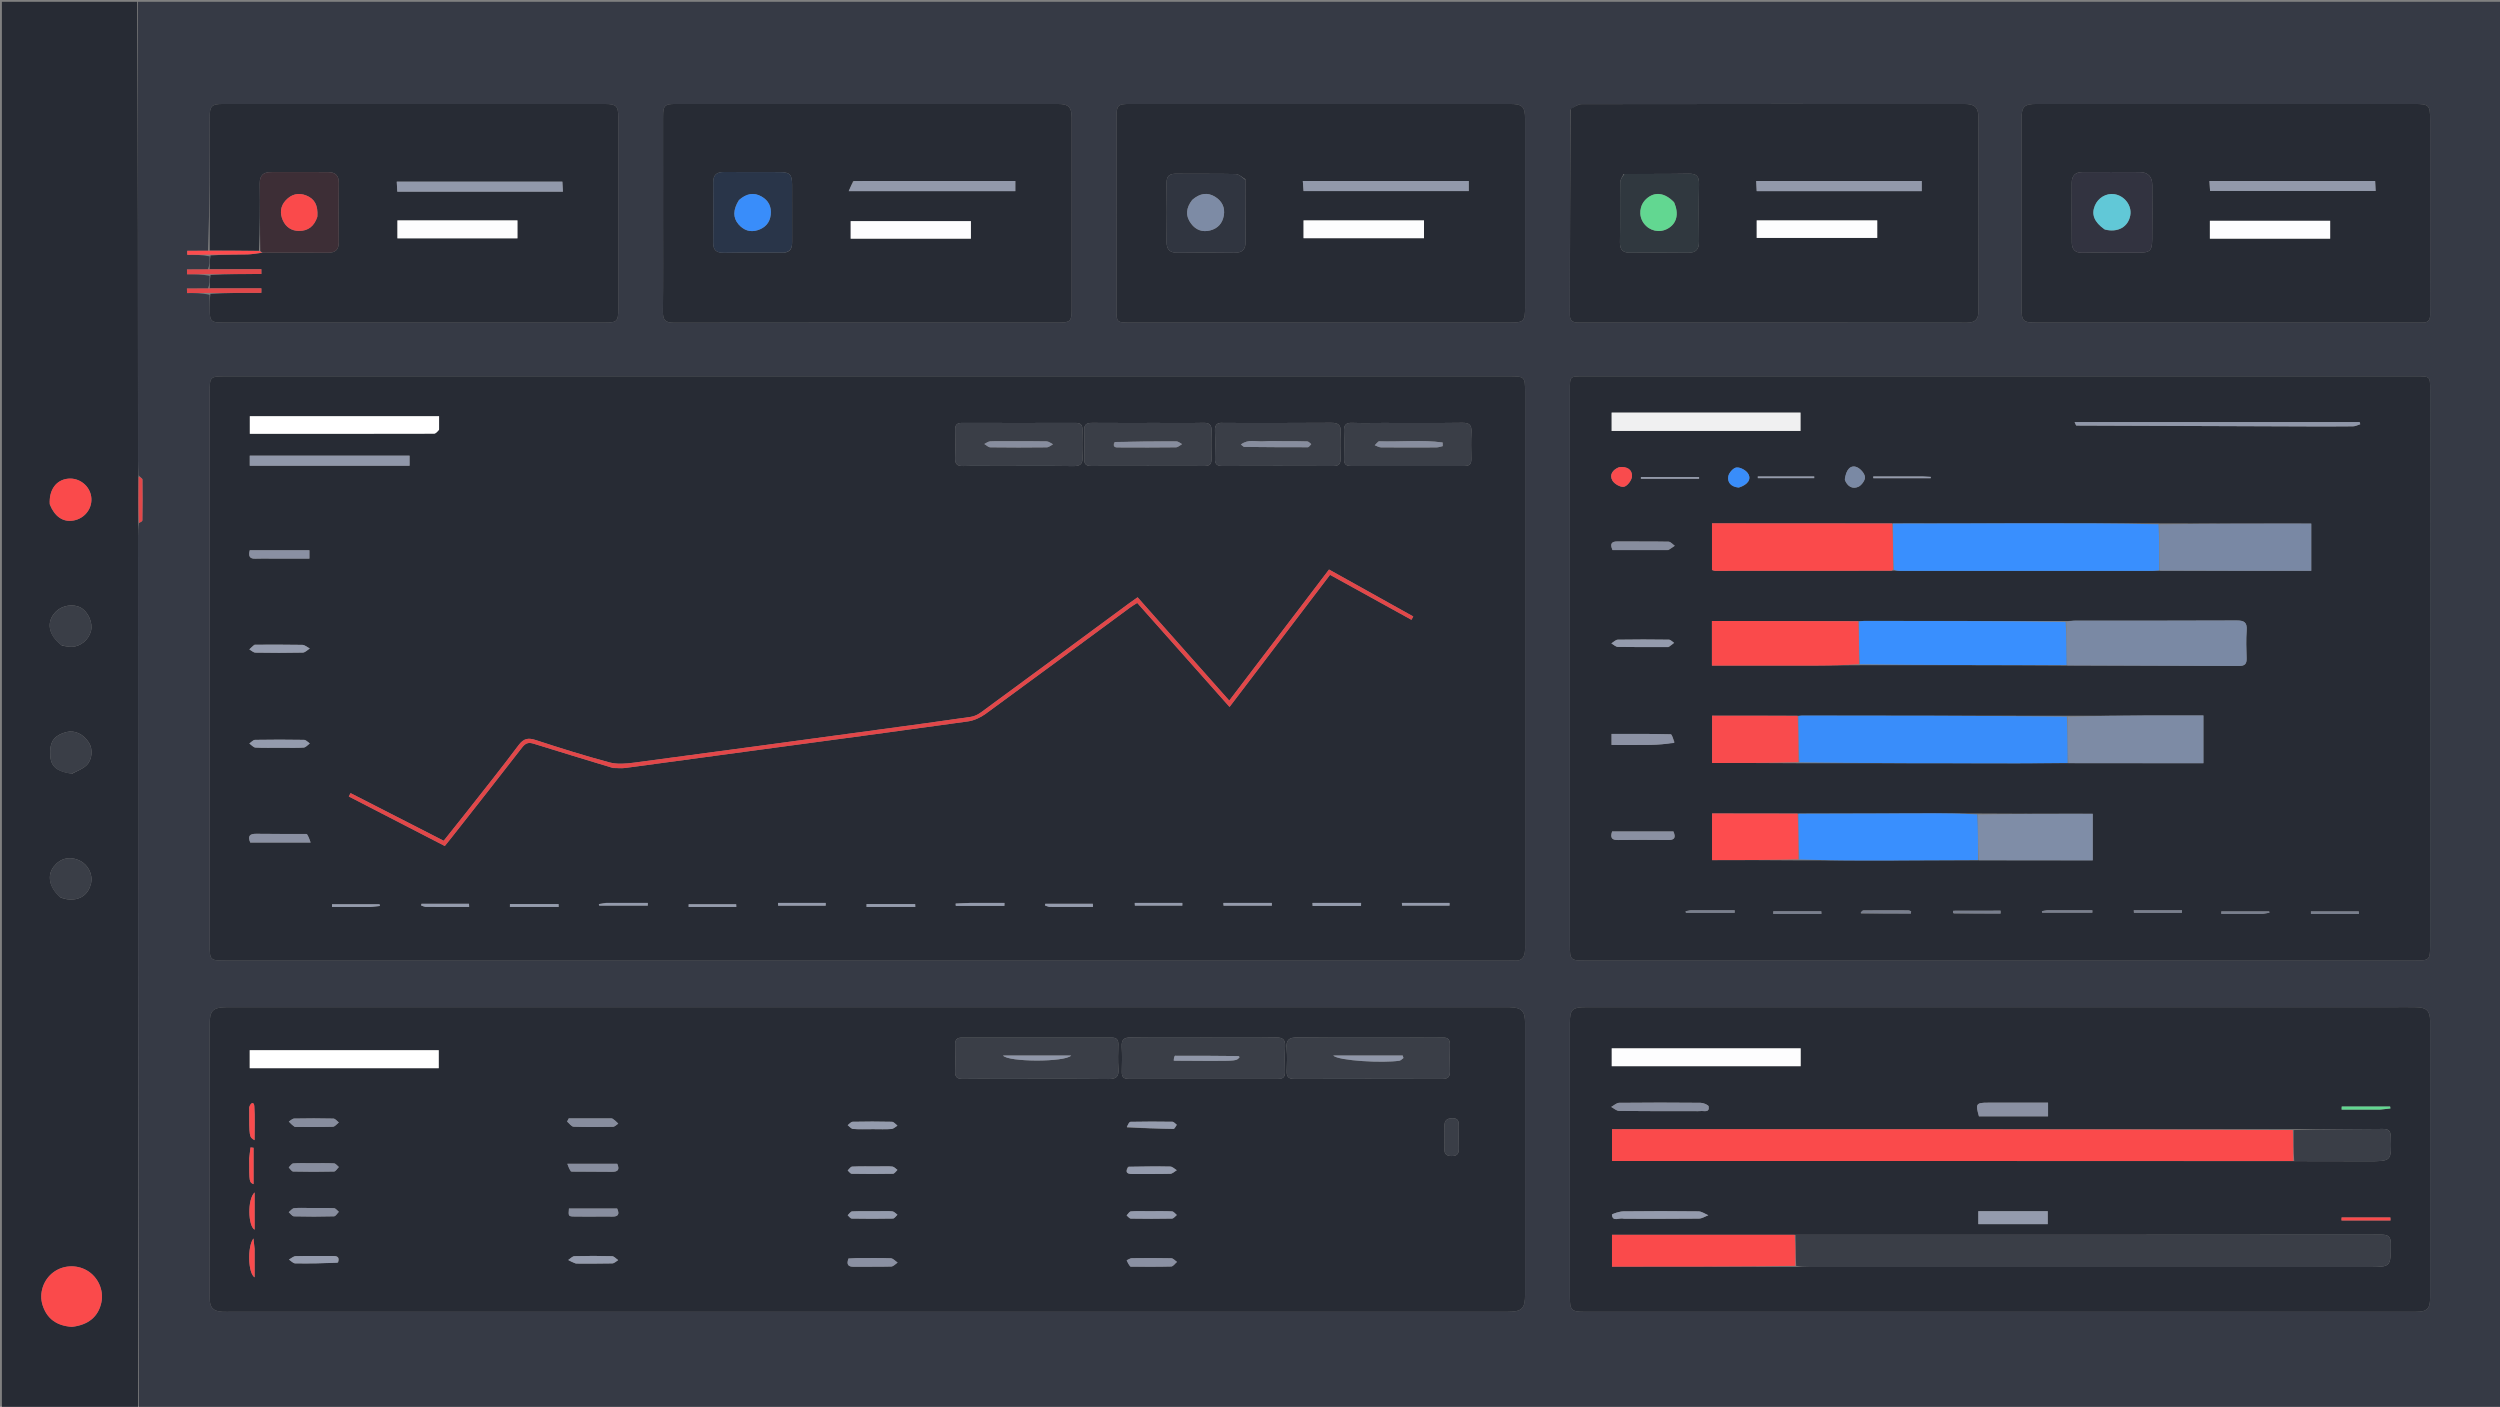 <svg version="1.1" id="Layer_1" xmlns="http://www.w3.org/2000/svg" xmlns:xlink="http://www.w3.org/1999/xlink" x="0px" y="0px"
	 width="100%" viewBox="0 0 1395 785" enable-background="new 0 0 1395 785" xml:space="preserve">
<rect x="0" y="0" width="1395" height="785" fill="#808080" stroke="none"/>
<path fill="#363A45" opacity="1" stroke="none" 
	d="
M77,1 
	C516.615,1 956.23,1 1395.923,1 
	C1395.923,262.584 1395.923,524.169 1395.923,786 
	C956.634,786 517.268,786 77.453,785.534 
	C77.006,623.126 77.006,461.185 77.013,299.244 
	C77.013,296.746 77.104,294.248 77.536,291.807 
	C78.449,291.375 79.434,290.895 79.442,290.4 
	C79.563,282.799 79.61,275.196 79.486,267.596 
	C79.476,266.935 78.145,266.295 77.322,265.145 
	C77.146,262.152 77.016,259.658 77.016,257.165 
	C77.003,171.777 77.002,86.388 77,1 
M117.006,143.058 
	C116.993,145.449 116.98,147.84 116.055,150.358 
	C112.147,150.358 108.239,150.358 104.331,150.358 
	C104.349,151.253 104.366,152.147 104.383,153.042 
	C108.592,153.042 112.8,153.042 117.004,153.914 
	C117.008,156.237 117.012,158.56 116.097,161.013 
	C112.168,161.013 108.239,161.013 104.31,161.013 
	C104.332,161.848 104.354,162.683 104.376,163.519 
	C108.555,163.519 112.733,163.519 116.955,164.507 
	C116.97,167.006 116.993,169.504 117,172.003 
	C117.021,179.432 117.569,180.006 124.939,180.006 
	C195.736,180.011 266.534,180.012 337.331,180.005 
	C344.354,180.005 344.995,179.349 344.997,172.238 
	C345.004,136.589 345.006,100.941 344.994,65.292 
	C344.992,59.219 343.861,58.029 337.662,58.027 
	C266.531,58.002 195.401,58.002 124.27,58.028 
	C118.127,58.03 117.009,59.24 117.007,65.368 
	C116.997,90.189 117.009,115.01 116.093,139.957 
	C112.224,139.957 108.355,139.957 104.486,139.957 
	C104.491,140.695 104.496,141.432 104.501,142.17 
	C108.672,142.17 112.842,142.17 117.006,143.058 
M438.5,209.997 
	C334.357,209.997 230.214,209.997 126.072,209.997 
	C117.213,209.997 117.002,210.204 117.001,218.869 
	C117.001,321.513 117.001,424.156 117.001,526.799 
	C117.001,535.898 117.104,536.001 126.244,536.001 
	C364.689,536.001 603.135,536.001 841.58,536.001 
	C842.913,536.001 844.25,535.927 845.579,536.006 
	C848.959,536.208 850.445,534.26 850.857,531.277 
	C851.083,529.639 850.986,527.952 850.986,526.287 
	C850.991,423.81 850.991,321.334 850.99,218.857 
	C850.99,210.193 850.788,209.997 841.908,209.997 
	C707.772,209.997 573.636,209.997 438.5,209.997 
M1120.5,209.997 
	C1041.515,209.997 962.531,209.996 883.546,209.998 
	C876.003,209.998 875.992,210.006 875.992,217.408 
	C875.99,320.888 875.989,424.367 875.992,527.847 
	C875.993,535.523 876.481,536 884.289,536 
	C1038.759,536.002 1193.229,536.002 1347.699,536 
	C1355.508,536 1356.002,535.518 1356.002,527.854 
	C1356.006,424.374 1356.005,320.894 1356.003,217.414 
	C1356.003,210.006 1355.991,209.998 1348.456,209.998 
	C1272.804,209.996 1197.152,209.997 1120.5,209.997 
M697.5,731.99 
	C745.32,731.99 793.14,732 840.96,731.981 
	C849.329,731.978 850.987,730.304 850.988,722.102 
	C850.993,671.782 850.996,621.463 850.984,571.143 
	C850.982,564.061 849.19,562.237 842.201,562.023 
	C840.869,561.982 839.535,562.015 838.202,562.015 
	C602.1,562.015 365.997,562.015 129.894,562.015 
	C128.728,562.015 127.561,561.999 126.395,562.018 
	C118.744,562.146 117.008,563.883 117.005,571.532 
	C116.994,599.025 117.001,626.518 117.001,654.01 
	C117.001,677.504 116.985,700.997 117.014,724.491 
	C117.021,729.679 118.992,731.69 124.156,731.967 
	C125.818,732.057 127.488,731.99 129.154,731.99 
	C318.269,731.99 507.385,731.99 697.5,731.99 
M1334.498,562.014 
	C1184.703,562.014 1034.907,562.013 885.112,562.016 
	C877.31,562.016 875.994,563.292 875.993,570.895 
	C875.988,621.882 875.988,672.869 875.993,723.856 
	C875.994,731.007 876.914,731.981 883.997,731.982 
	C1038.625,731.992 1193.252,731.992 1347.88,731.984 
	C1354.296,731.983 1355.993,730.35 1355.995,724.114 
	C1356.011,672.627 1356.011,621.14 1355.993,569.653 
	C1355.991,564.181 1354.038,562.193 1348.493,562.043 
	C1344.164,561.926 1339.829,562.016 1334.498,562.014 
M622.998,164.492 
	C622.998,166.992 622.996,169.492 622.998,171.992 
	C623.002,180.003 623.002,180.008 630.953,180.008 
	C701.446,180.01 771.94,180.01 842.434,180.008 
	C850.234,180.008 850.984,179.275 850.986,171.437 
	C850.996,136.44 850.996,101.443 850.985,66.446 
	C850.983,59.46 849.513,58.014 842.43,58.014 
	C771.77,58.007 701.11,58.007 630.449,58.015 
	C623.725,58.015 623.004,58.744 623.002,65.503 
	C622.992,98.167 622.998,130.831 622.998,164.492 
M876.195,61.183 
	C876.131,99.341 876.087,137.499 875.975,175.657 
	C875.962,179.804 878.496,180.028 881.608,180.027 
	C953.599,180.002 1025.591,179.981 1097.582,180.069 
	C1102.194,180.074 1103.964,177.972 1103.966,173.786 
	C1103.984,137.623 1104.014,101.461 1103.939,65.299 
	C1103.928,59.848 1101.777,58.019 1096.13,58.018 
	C1024.972,58.006 953.813,57.991 882.656,58.109 
	C880.607,58.113 878.562,59.582 876.195,61.183 
M370,120.5 
	C370,138.324 370.115,156.149 369.921,173.97 
	C369.872,178.499 371.29,180.093 375.93,180.086 
	C447.724,179.975 519.518,180.014 591.313,179.997 
	C597.013,179.996 597.983,179.006 597.986,173.248 
	C598.008,137.434 598.007,101.62 597.988,65.806 
	C597.984,59.777 596.262,58.022 590.303,58.021 
	C519.175,58.004 448.047,58.005 376.919,58.019 
	C370.9,58.02 370.016,58.933 370.008,65.029 
	C369.986,83.186 370,101.343 370,120.5 
M1356.005,155.5 
	C1356.005,125.844 1356.007,96.187 1356.003,66.531 
	C1356.002,58.761 1355.268,58.015 1347.406,58.014 
	C1277.097,58.007 1206.788,58.007 1136.479,58.014 
	C1129.452,58.015 1128.021,59.461 1128.019,66.538 
	C1128.01,101.525 1128.009,136.513 1128.019,171.501 
	C1128.022,179.296 1128.762,180.008 1136.627,180.008 
	C1207.103,180.01 1277.578,180.009 1348.054,180.009 
	C1349.22,180.009 1350.388,179.953 1351.552,180.008 
	C1354.738,180.159 1356.061,178.643 1356.02,175.493 
	C1355.937,169.163 1356.001,162.831 1356.005,155.5 
z"/>
<path fill="#272B34" opacity="1" stroke="none" 
	d="
M77.153,291.751 
	C77.104,294.248 77.013,296.746 77.013,299.244 
	C77.006,461.185 77.006,623.126 77.002,785.534 
	C51.678,786 26.357,786 1.051,786 
	C1.051,524.333 1.051,262.667 1.051,1 
	C26.091,1 51.079,1 76.534,1 
	C77.002,86.388 77.003,171.777 77.016,257.165 
	C77.016,259.658 77.146,262.152 77.233,265.555 
	C77.217,274.894 77.185,283.322 77.153,291.751 
M40.346,740.385 
	C49.386,739.297 54.866,734.691 56.565,726.755 
	C58.032,719.902 54.674,712.471 48.499,708.906 
	C42.6,705.5 35.113,705.928 29.734,709.979 
	C24.214,714.136 21.663,721.58 23.74,728.194 
	C26.152,735.874 31.606,739.797 40.346,740.385 
M27.817,281.604 
	C30.5,288.296 35.215,291.473 40.961,290.461 
	C47.427,289.321 51.818,283.425 50.889,277.128 
	C49.985,270.995 44.283,266.525 38.087,267.092 
	C31.447,267.701 27.272,273.204 27.817,281.604 
M40.194,431.748 
	C42.862,430.262 45.928,429.205 48.108,427.191 
	C51.583,423.982 51.946,418.041 49.592,414.364 
	C46.521,409.567 41.61,407.278 37.012,408.501 
	C30.759,410.165 28.098,413.33 27.985,419.24 
	C27.832,427.217 30.497,430.16 40.194,431.748 
M33.963,500.952 
	C35.561,501.302 37.149,501.888 38.759,501.959 
	C45.023,502.238 49.282,499.014 50.766,493.077 
	C52,488.137 49.304,482.589 44.54,480.261 
	C39.025,477.567 33.637,478.816 29.928,483.647 
	C26.122,488.607 27.458,495.341 33.963,500.952 
M34.669,360.284 
	C36.465,360.519 38.27,361.005 40.055,360.941 
	C45.083,360.761 49.582,356.89 50.795,351.968 
	C51.9,347.489 49.185,341.372 45.077,339.082 
	C40.941,336.776 34.759,337.737 31.251,341.23 
	C25.64,346.819 26.71,354.214 34.669,360.284 
z"/>
<path fill="#272B34" opacity="1" stroke="none" 
	d="
M439,209.997 
	C573.636,209.997 707.772,209.997 841.908,209.997 
	C850.788,209.997 850.99,210.193 850.99,218.857 
	C850.991,321.334 850.991,423.81 850.986,526.287 
	C850.986,527.952 851.083,529.639 850.857,531.277 
	C850.445,534.26 848.959,536.208 845.579,536.006 
	C844.25,535.927 842.913,536.001 841.58,536.001 
	C603.135,536.001 364.689,536.001 126.244,536.001 
	C117.104,536.001 117.001,535.898 117.001,526.799 
	C117.001,424.156 117.001,321.513 117.001,218.869 
	C117.002,210.204 117.213,209.997 126.072,209.997 
	C230.214,209.997 334.357,209.997 439,209.997 
M342.152,428.578 
	C344.456,428.568 346.794,428.811 349.06,428.508 
	C374.802,425.066 400.531,421.526 426.267,418.042 
	C464.214,412.905 502.175,407.866 540.096,402.548 
	C543.515,402.068 547.1,400.419 549.917,398.365 
	C576.826,378.738 603.584,358.902 630.397,339.143 
	C631.681,338.197 633.076,337.402 634.575,336.436 
	C651.839,355.888 668.806,375.006 686.084,394.474 
	C705.08,369.501 723.59,345.168 742.152,320.766 
	C757.614,329.303 772.599,337.577 787.585,345.851 
	C787.925,345.233 788.265,344.615 788.604,343.998 
	C772.998,335.299 757.391,326.6 741.592,317.794 
	C722.954,342.28 704.577,366.423 685.923,390.93 
	C668.536,371.333 651.766,352.431 634.778,333.285 
	C632.925,334.599 631.444,335.616 629.998,336.681 
	C602.514,356.935 575.047,377.213 547.52,397.408 
	C545.857,398.629 543.791,399.705 541.789,399.997 
	C525.151,402.422 508.487,404.664 491.825,406.927 
	C445.798,413.177 399.775,419.462 353.729,425.567 
	C349.225,426.164 344.314,426.562 340.031,425.414 
	C326.221,421.71 312.56,417.414 298.968,412.961 
	C294.708,411.566 292.211,412.01 289.372,415.801 
	C279.695,428.726 269.58,441.323 259.609,454.026 
	C255.636,459.088 251.602,464.101 247.587,469.147 
	C229.968,460.135 212.781,451.344 195.594,442.553 
	C195.274,443.182 194.953,443.811 194.633,444.44 
	C212.424,453.617 230.216,462.794 248.2,472.07 
	C249.707,470.192 250.96,468.66 252.182,467.104 
	C265.244,450.474 278.365,433.891 291.29,417.155 
	C293.246,414.621 294.879,414.063 297.911,415.021 
	C312.347,419.577 326.861,423.883 342.152,428.578 
M771.5,236.009 
	C765.837,236.01 760.168,236.17 754.513,235.953 
	C750.961,235.817 749.819,237.219 749.952,240.634 
	C750.153,245.789 750.083,250.96 749.978,256.121 
	C749.922,258.851 750.947,260.024 753.763,260.016 
	C774.916,259.96 796.069,259.96 817.223,260.016 
	C820.038,260.023 821.065,258.847 821.008,256.119 
	C820.903,251.124 820.781,246.115 821.047,241.132 
	C821.253,237.258 820.002,235.87 815.972,235.928 
	C801.484,236.137 786.991,236.009 771.5,236.009 
M556.5,259.993 
	C570.658,259.992 584.817,259.862 598.972,260.074 
	C603.006,260.134 604.252,258.738 604.046,254.867 
	C603.782,249.884 603.902,244.875 604.008,239.881 
	C604.066,237.149 603.036,235.978 600.222,235.986 
	C579.069,236.042 557.916,236.042 536.763,235.986 
	C533.947,235.978 532.923,237.152 532.978,239.882 
	C533.083,245.043 533.153,250.214 532.952,255.369 
	C532.819,258.783 533.961,260.176 537.514,260.049 
	C543.502,259.835 549.504,259.992 556.5,259.993 
M645.5,236.009 
	C633.508,236.01 621.515,236.073 609.524,235.969 
	C606.473,235.942 604.854,236.7 604.976,240.141 
	C605.166,245.464 605.1,250.801 604.997,256.128 
	C604.944,258.863 605.983,260.024 608.792,260.016 
	C629.945,259.96 651.098,259.959 672.25,260.016 
	C675.073,260.023 676.081,258.833 676.026,256.111 
	C675.922,250.95 675.85,245.779 676.053,240.624 
	C676.187,237.199 675.019,235.87 671.482,235.95 
	C663.159,236.14 654.828,236.01 645.5,236.009 
M682.713,236.01 
	C679.415,235.64 677.776,236.772 677.939,240.431 
	C678.17,245.587 678.103,250.764 677.96,255.926 
	C677.877,258.945 679.061,260.039 682.068,260.028 
	C702.733,259.951 723.398,259.948 744.063,260.029 
	C747.194,260.041 748.119,258.689 748.044,255.799 
	C747.918,250.97 747.778,246.12 748.084,241.306 
	C748.351,237.106 746.774,235.893 742.664,235.93 
	C723,236.107 703.334,236.009 682.713,236.01 
M244.999,239.377 
	C244.999,236.94 244.999,234.503 244.999,232.225 
	C209.352,232.225 174.302,232.225 139.402,232.225 
	C139.402,235.702 139.402,238.781 139.402,242.071 
	C173.881,242.071 208.029,242.085 242.177,241.998 
	C243.117,241.995 244.054,240.911 244.999,239.377 
M198.5,259.877 
	C208.45,259.877 218.401,259.877 228.534,259.877 
	C228.534,257.612 228.534,255.93 228.534,254.262 
	C198.567,254.262 169.005,254.262 139.365,254.262 
	C139.365,256.191 139.365,257.769 139.365,259.876 
	C158.943,259.876 178.221,259.876 198.5,259.877 
M152.513,311.699 
	C159.122,311.699 165.731,311.699 172.642,311.699 
	C172.642,309.797 172.642,308.419 172.642,307.032 
	C161.368,307.032 150.36,307.032 139.368,307.032 
	C138.56,310.261 139.202,311.89 142.559,311.725 
	C145.539,311.579 148.532,311.697 152.513,311.699 
M170.903,465.351 
	C161.593,465.335 152.282,465.394 142.974,465.265 
	C139.232,465.213 138.188,466.617 139.628,470.117 
	C150.635,470.117 161.556,470.117 173.311,470.117 
	C172.685,468.262 172.22,466.882 170.903,465.351 
M141.82,359.76 
	C140.925,360.626 140.031,361.492 139.137,362.358 
	C140.27,362.988 141.394,364.145 142.538,364.165 
	C151.343,364.319 160.154,364.35 168.957,364.146 
	C170.276,364.116 171.562,362.661 172.863,361.864 
	C171.471,361.158 170.092,359.872 168.686,359.841 
	C160.049,359.652 151.406,359.747 141.82,359.76 
M157.497,417.255 
	C161.482,417.253 165.48,417.43 169.444,417.14 
	C170.633,417.053 171.726,415.665 172.863,414.874 
	C171.808,414.167 170.763,412.867 169.696,412.848 
	C160.566,412.685 151.431,412.685 142.301,412.848 
	C141.235,412.867 140.191,414.169 139.137,414.877 
	C140.275,415.668 141.378,417.073 142.557,417.141 
	C147.191,417.408 151.85,417.254 157.497,417.255 
M697.488,503.849 
	C692.542,503.849 687.596,503.849 682.65,503.849 
	C682.681,504.35 682.712,504.85 682.743,505.351 
	C691.719,505.351 700.695,505.351 709.671,505.351 
	C709.672,504.85 709.672,504.35 709.673,503.849 
	C705.94,503.849 702.208,503.849 697.488,503.849 
M296.517,506.068 
	C301.583,506.068 306.65,506.068 311.717,506.068 
	C311.694,505.539 311.672,505.01 311.65,504.481 
	C302.618,504.481 293.586,504.481 284.554,504.481 
	C284.548,505.01 284.542,505.539 284.536,506.068 
	C288.201,506.068 291.866,506.068 296.517,506.068 
M337.824,503.851 
	C336.603,504.061 335.382,504.271 334.162,504.481 
	C334.229,504.759 334.296,505.037 334.364,505.315 
	C343.397,505.315 352.431,505.315 361.465,505.315 
	C361.462,504.826 361.459,504.338 361.456,503.849 
	C353.889,503.849 346.322,503.849 337.824,503.851 
M497.496,506.068 
	C501.905,506.068 506.315,506.068 510.724,506.068 
	C510.699,505.537 510.675,505.006 510.65,504.476 
	C501.618,504.476 492.587,504.476 483.555,504.476 
	C483.55,505.006 483.544,505.537 483.539,506.068 
	C487.861,506.068 492.184,506.068 497.496,506.068 
M540.612,503.85 
	C538.155,503.968 535.697,504.086 533.239,504.204 
	C533.275,504.629 533.311,505.055 533.347,505.48 
	C542.379,505.48 551.41,505.48 560.442,505.48 
	C560.455,504.936 560.468,504.393 560.481,503.849 
	C554.181,503.849 547.88,503.849 540.612,503.85 
M742.539,503.849 
	C739.151,503.849 735.763,503.849 732.375,503.849 
	C732.4,504.4 732.425,504.951 732.451,505.502 
	C741.449,505.502 750.446,505.502 759.444,505.502 
	C759.458,504.951 759.471,504.4 759.485,503.849 
	C754.166,503.849 748.847,503.849 742.539,503.849 
M793.523,503.849 
	C789.77,503.849 786.017,503.849 782.265,503.849 
	C782.288,504.336 782.311,504.822 782.335,505.308 
	C791.166,505.308 799.998,505.308 808.83,505.308 
	C808.829,504.822 808.828,504.336 808.826,503.849 
	C804.055,503.849 799.283,503.849 793.523,503.849 
M646.5,503.849 
	C642.065,503.849 637.631,503.849 633.196,503.849 
	C633.218,504.346 633.24,504.842 633.262,505.339 
	C642.086,505.339 650.909,505.339 659.732,505.339 
	C659.73,504.842 659.728,504.346 659.726,503.849 
	C655.647,503.849 651.569,503.849 646.5,503.849 
M585.871,506.062 
	C593.871,506.062 601.871,506.062 609.872,506.062 
	C609.847,505.481 609.823,504.899 609.799,504.318 
	C600.955,504.318 592.112,504.318 583.268,504.318 
	C583.206,504.613 583.143,504.909 583.08,505.204 
	C583.705,505.482 584.331,505.759 585.871,506.062 
M445.519,503.849 
	C441.728,503.849 437.937,503.849 434.146,503.849 
	C434.168,504.353 434.189,504.856 434.211,505.359 
	C443.05,505.359 451.889,505.359 460.728,505.359 
	C460.732,504.856 460.736,504.353 460.74,503.849 
	C455.996,503.849 451.252,503.849 445.519,503.849 
M398.493,506.068 
	C402.611,506.068 406.729,506.068 410.847,506.068 
	C410.827,505.57 410.807,505.072 410.787,504.574 
	C401.95,504.574 393.112,504.574 384.275,504.574 
	C384.273,505.072 384.272,505.57 384.27,506.068 
	C388.681,506.068 393.091,506.068 398.493,506.068 
M237.819,506.061 
	C245.805,506.061 253.79,506.061 261.775,506.061 
	C261.752,505.485 261.729,504.91 261.706,504.334 
	C252.861,504.334 244.017,504.334 235.172,504.334 
	C235.111,504.637 235.051,504.941 234.991,505.245 
	C235.624,505.509 236.258,505.772 237.819,506.061 
M207.297,506.067 
	C208.856,505.89 210.415,505.713 211.974,505.536 
	C211.912,505.219 211.85,504.901 211.787,504.583 
	C202.945,504.583 194.103,504.583 185.261,504.583 
	C185.263,505.078 185.265,505.573 185.267,506.068 
	C192.29,506.068 199.312,506.068 207.297,506.067 
z"/>
<path fill="#272B34" opacity="1" stroke="none" 
	d="
M1121,209.997 
	C1197.152,209.997 1272.804,209.996 1348.456,209.998 
	C1355.991,209.998 1356.003,210.006 1356.003,217.414 
	C1356.005,320.894 1356.006,424.374 1356.002,527.854 
	C1356.002,535.518 1355.508,536 1347.699,536 
	C1193.229,536.002 1038.759,536.002 884.289,536 
	C876.481,536 875.993,535.523 875.992,527.847 
	C875.989,424.367 875.99,320.888 875.992,217.408 
	C875.992,210.006 876.003,209.998 883.546,209.998 
	C962.531,209.996 1041.515,209.997 1121,209.997 
M1002.651,453.915 
	C986.898,453.915 971.146,453.915 955.323,453.915 
	C955.323,462.943 955.323,471.343 955.323,479.944 
	C971.601,479.944 987.555,479.944 1004.497,480.109 
	C1019.958,480.126 1035.419,480.182 1050.88,480.149 
	C1068.497,480.112 1086.114,479.996 1104.707,480.069 
	C1125.729,480.069 1146.752,480.069 1167.741,480.069 
	C1167.741,470.941 1167.741,462.693 1167.741,454.085 
	C1146.194,454.085 1124.963,454.085 1102.84,453.919 
	C1094.021,453.893 1085.202,453.829 1076.383,453.848 
	C1052.092,453.899 1027.802,453.985 1002.651,453.915 
M1036.522,346.527 
	C1009.453,346.527 982.384,346.527 955.255,346.527 
	C955.255,355.072 955.255,362.998 955.255,371.411 
	C957.319,371.411 959.121,371.411 960.923,371.411 
	C978.569,371.411 996.214,371.447 1013.859,371.394 
	C1021.67,371.371 1029.479,371.169 1038.308,371.196 
	C1076.596,371.168 1114.884,371.141 1153.886,371.406 
	C1185.7,371.454 1217.514,371.466 1249.328,371.606 
	C1252.628,371.62 1253.725,370.459 1253.607,367.243 
	C1253.416,362.086 1253.267,356.896 1253.644,351.76 
	C1253.978,347.208 1252.215,346.199 1247.935,346.223 
	C1217.951,346.392 1187.967,346.306 1157.982,346.33 
	C1156.333,346.332 1154.685,346.595 1152.119,346.533 
	C1114.839,346.505 1077.56,346.474 1040.281,346.464 
	C1039.292,346.463 1038.303,346.685 1036.522,346.527 
M1055.337,292.026 
	C1021.962,292.026 988.587,292.026 955.288,292.026 
	C955.288,301.231 955.288,309.653 955.288,318.055 
	C956.037,318.273 956.506,318.529 956.975,318.529 
	C989.771,318.529 1022.567,318.51 1055.362,318.479 
	C1055.679,318.478 1055.997,318.296 1057.315,318.412 
	C1058.31,318.463 1059.305,318.557 1060.3,318.558 
	C1107.165,318.566 1154.03,318.569 1200.895,318.553 
	C1202.214,318.553 1203.533,318.342 1205.767,318.519 
	C1233.695,318.519 1261.624,318.519 1289.677,318.519 
	C1289.677,309.444 1289.677,300.904 1289.677,292.153 
	C1261.153,292.153 1233.031,292.153 1203.99,292.037 
	C1181.038,292.025 1158.087,291.986 1135.135,292.007 
	C1108.859,292.031 1082.584,292.108 1055.337,292.026 
M1002.668,399.361 
	C986.919,399.361 971.17,399.361 955.342,399.361 
	C955.342,408.473 955.342,417.018 955.342,425.755 
	C971.635,425.755 987.575,425.755 1004.504,425.896 
	C1044.932,425.91 1085.36,425.937 1125.788,425.928 
	C1135.1,425.926 1144.413,425.801 1154.701,425.88 
	C1179.621,425.88 1204.542,425.88 1229.501,425.88 
	C1229.501,416.667 1229.501,408.136 1229.501,399.221 
	C1218.583,399.221 1208.109,399.175 1197.634,399.233 
	C1182.984,399.313 1168.335,399.471 1152.816,399.375 
	C1103.707,399.345 1054.597,399.315 1005.488,399.298 
	C1004.83,399.297 1004.172,399.467 1002.668,399.361 
M933.5,230.246 
	C922.085,230.246 910.671,230.246 899.3,230.246 
	C899.3,234.086 899.3,237.187 899.3,240.477 
	C934.598,240.477 969.627,240.477 1004.685,240.477 
	C1004.685,236.978 1004.685,233.761 1004.685,230.246 
	C981.058,230.246 957.779,230.246 933.5,230.246 
M1288.5,237.954 
	C1296.666,237.954 1304.832,238.009 1312.996,237.897 
	C1314.344,237.879 1315.683,237.126 1317.025,236.713 
	C1316.898,236.317 1316.771,235.92 1316.644,235.524 
	C1263.796,235.524 1210.948,235.524 1157.637,235.524 
	C1158.204,236.683 1158.405,237.459 1158.609,237.46 
	C1201.573,237.66 1244.536,237.806 1288.5,237.954 
M934.415,414.17 
	C933.696,412.625 933.013,409.754 932.253,409.734 
	C921.318,409.442 910.373,409.534 899.258,409.534 
	C899.258,411.797 899.258,413.411 899.258,415.684 
	C906.594,415.684 913.721,415.775 920.844,415.65 
	C925.273,415.573 929.696,415.168 934.415,414.17 
M931.059,306.927 
	C932.212,306.134 933.365,305.34 934.518,304.546 
	C933.369,303.752 932.233,302.29 931.069,302.268 
	C921.61,302.081 912.146,302.222 902.684,302.133 
	C899.138,302.1 898.302,303.474 899.789,306.929 
	C909.946,306.929 920.051,306.929 931.059,306.927 
M926.407,463.954 
	C917.482,463.954 908.556,463.954 899.562,463.954 
	C898.364,467.669 899.575,468.781 902.916,468.739 
	C912.204,468.619 921.494,468.627 930.782,468.734 
	C934.32,468.774 935.285,467.474 933.749,463.954 
	C931.637,463.954 929.503,463.954 926.407,463.954 
M931.244,361.059 
	C932.209,360.277 933.174,359.496 934.139,358.714 
	C933.168,358.096 932.204,356.956 931.223,356.942 
	C921.733,356.804 912.239,356.779 902.75,356.948 
	C901.535,356.97 900.343,358.288 899.141,359.005 
	C900.363,359.692 901.575,360.952 902.809,360.974 
	C911.965,361.143 921.125,361.066 931.244,361.059 
M1029.48,267.948 
	C1030.847,271.449 1033.673,273.07 1036.917,271.648 
	C1038.727,270.855 1040.853,267.915 1040.664,266.18 
	C1040.445,264.163 1038.201,261.575 1036.201,260.718 
	C1032.655,259.199 1030.013,261.989 1029.48,267.948 
M903.214,260.769 
	C899.793,262.188 897.926,264.981 899.728,268.143 
	C900.81,270.041 904.291,272.02 906.177,271.606 
	C908.086,271.188 910.549,267.92 910.647,265.802 
	C910.824,261.994 907.886,260.138 903.214,260.769 
M970.422,272.06 
	C975.348,270.482 977.544,267.258 975.238,264.006 
	C973.99,262.245 970.955,260.643 968.94,260.87 
	C967.203,261.066 964.787,263.765 964.416,265.692 
	C963.758,269.117 965.814,271.616 970.422,272.06 
M1038.464,509.748 
	C1047.743,509.748 1057.022,509.748 1066.301,509.748 
	C1066.331,509.33 1066.36,508.912 1066.39,508.493 
	C1065.849,508.319 1065.308,507.995 1064.766,507.992 
	C1056.457,507.953 1048.149,507.926 1039.841,508.007 
	C1039.166,508.014 1038.499,508.835 1038.464,509.748 
M1141.966,507.943 
	C1141.11,508.1 1140.254,508.257 1139.397,508.414 
	C1139.429,508.7 1139.461,508.985 1139.493,509.271 
	C1148.836,509.271 1158.18,509.271 1167.523,509.271 
	C1167.526,508.827 1167.529,508.382 1167.532,507.938 
	C1159.314,507.938 1151.096,507.938 1141.966,507.943 
M943.07,507.943 
	C942.247,508.115 941.424,508.286 940.601,508.458 
	C940.644,508.755 940.686,509.053 940.729,509.35 
	C949.796,509.35 958.864,509.35 967.931,509.35 
	C967.939,508.879 967.947,508.409 967.955,507.938 
	C959.956,507.938 951.957,507.938 943.07,507.943 
M999.544,509.928 
	C1005.148,509.928 1010.751,509.928 1016.354,509.928 
	C1016.327,509.445 1016.3,508.963 1016.273,508.48 
	C1007.352,508.48 998.431,508.48 989.51,508.48 
	C989.499,508.962 989.487,509.445 989.476,509.928 
	C992.507,509.928 995.537,509.928 999.544,509.928 
M1090.222,509.753 
	C1098.927,509.753 1107.631,509.753 1116.335,509.753 
	C1116.324,509.223 1116.313,508.693 1116.302,508.163 
	C1107.537,508.163 1098.772,508.156 1090.008,508.21 
	C1089.835,508.211 1089.668,508.925 1090.222,509.753 
M1207.459,507.937 
	C1204.638,507.937 1201.818,507.937 1198.997,507.937 
	C1196.215,507.937 1193.433,507.937 1190.651,507.937 
	C1190.682,508.4 1190.712,508.862 1190.742,509.325 
	C1199.665,509.325 1208.589,509.325 1217.513,509.325 
	C1217.522,508.862 1217.531,508.4 1217.541,507.937 
	C1214.506,507.937 1211.471,507.937 1207.459,507.937 
M1262.99,509.926 
	C1264.108,509.714 1265.226,509.502 1266.344,509.289 
	C1266.293,509.043 1266.242,508.797 1266.191,508.55 
	C1257.292,508.55 1248.393,508.55 1239.494,508.55 
	C1239.494,509.009 1239.495,509.468 1239.495,509.927 
	C1247.031,509.927 1254.568,509.927 1262.99,509.926 
M1295.677,509.928 
	C1302.548,509.928 1309.418,509.928 1316.289,509.928 
	C1316.257,509.475 1316.225,509.022 1316.193,508.569 
	C1307.292,508.569 1298.392,508.569 1289.492,508.569 
	C1289.498,509.022 1289.505,509.475 1289.512,509.928 
	C1291.255,509.928 1292.997,509.928 1295.677,509.928 
M1072.25,265.85 
	C1063.26,265.85 1054.269,265.85 1045.278,265.85 
	C1045.286,266.181 1045.294,266.512 1045.302,266.844 
	C1055.981,266.844 1066.659,266.844 1077.338,266.844 
	C1077.347,266.598 1077.355,266.352 1077.364,266.107 
	C1075.968,266.021 1074.571,265.936 1072.25,265.85 
M942.273,267.15 
	C944.211,267.15 946.15,267.15 948.089,267.15 
	C948.086,266.831 948.084,266.513 948.082,266.194 
	C937.268,266.194 926.454,266.194 915.64,266.194 
	C915.634,266.513 915.628,266.832 915.622,267.15 
	C924.191,267.15 932.76,267.15 942.273,267.15 
M1000.479,265.85 
	C993.934,265.85 987.388,265.85 980.842,265.85 
	C980.856,266.16 980.87,266.47 980.883,266.78 
	C991.364,266.78 1001.844,266.78 1012.324,266.78 
	C1012.326,266.47 1012.328,266.16 1012.331,265.85 
	C1008.71,265.85 1005.089,265.85 1000.479,265.85 
z"/>
<path fill="#272B34" opacity="1" stroke="none" 
	d="
M697,731.99 
	C507.385,731.99 318.269,731.99 129.154,731.99 
	C127.488,731.99 125.818,732.057 124.156,731.967 
	C118.992,731.69 117.021,729.679 117.014,724.491 
	C116.985,700.997 117.001,677.504 117.001,654.01 
	C117.001,626.518 116.994,599.025 117.005,571.532 
	C117.008,563.883 118.744,562.146 126.395,562.018 
	C127.561,561.999 128.728,562.015 129.894,562.015 
	C365.997,562.015 602.1,562.015 838.202,562.015 
	C839.535,562.015 840.869,561.982 842.201,562.023 
	C849.19,562.237 850.982,564.061 850.984,571.143 
	C850.996,621.463 850.993,671.782 850.988,722.102 
	C850.987,730.304 849.329,731.978 840.96,731.981 
	C793.14,732 745.32,731.99 697,731.99 
M793.496,578.993 
	C770.333,578.993 747.169,579.13 724.008,578.883 
	C719.072,578.83 717.531,580.412 717.94,585.148 
	C718.298,589.283 718.151,593.479 717.975,597.637 
	C717.84,600.837 719,602.062 722.288,602.052 
	C749.784,601.966 777.279,601.966 804.775,602.052 
	C808.092,602.062 809.171,600.776 809.06,597.606 
	C808.892,592.779 808.915,587.94 809.052,583.111 
	C809.136,580.145 808.054,578.828 804.991,578.962 
	C801.498,579.116 797.994,578.995 793.496,578.993 
M673.5,578.993 
	C659.334,578.993 645.167,579.124 631.004,578.911 
	C626.963,578.851 625.711,580.257 625.929,584.125 
	C626.192,588.776 626.073,593.456 625.967,598.12 
	C625.905,600.841 626.919,602.035 629.744,602.029 
	C657.576,601.98 685.407,601.98 713.239,602.029 
	C716.056,602.034 717.086,600.857 717.023,598.128 
	C716.914,593.464 716.797,588.784 717.059,584.133 
	C717.276,580.278 716.051,578.837 711.996,578.911 
	C699.501,579.139 686.999,578.993 673.5,578.993 
M558.5,602.007 
	C578.499,602.007 598.499,601.88 618.495,602.104 
	C622.98,602.154 624.401,600.717 624.082,596.375 
	C623.753,591.899 623.926,587.379 624.033,582.882 
	C624.098,580.161 623.083,578.966 620.257,578.971 
	C592.426,579.02 564.594,579.02 536.763,578.971 
	C533.946,578.966 532.919,580.141 532.977,582.871 
	C533.084,587.868 533.15,592.875 532.957,597.867 
	C532.824,601.308 534.443,602.11 537.502,602.047 
	C544.166,601.91 550.834,602.006 558.5,602.007 
M239.39,586 
	C206.026,586 172.663,586 139.344,586 
	C139.344,589.74 139.344,592.827 139.344,596.043 
	C174.62,596.043 209.623,596.043 244.813,596.043 
	C244.813,592.696 244.813,589.605 244.813,586 
	C243.261,586 241.812,586 239.39,586 
M806.019,637.422 
	C806.02,638.416 806.083,639.415 806.009,640.403 
	C805.792,643.307 806.462,645.076 810.009,645.076 
	C813.553,645.076 814.122,643.318 814.029,640.407 
	C813.902,636.436 813.943,632.456 814.016,628.481 
	C814.063,625.906 813.817,623.92 810.4,623.966 
	C807.184,624.01 805.901,625.406 806.008,628.51 
	C806.098,631.157 806.022,633.81 806.019,637.422 
M631.101,706.81 
	C638.585,706.811 646.073,706.919 653.551,706.694 
	C654.642,706.661 655.685,705.032 656.75,704.142 
	C655.69,703.435 654.645,702.141 653.569,702.115 
	C646.255,701.934 638.934,701.974 631.617,702.074 
	C630.636,702.087 629.666,702.837 628.69,703.246 
	C629.212,704.419 629.734,705.593 631.101,706.81 
M172.525,674.07 
	C169.714,674.073 166.878,673.865 164.104,674.187 
	C163.038,674.31 162.112,675.642 161.122,676.423 
	C162.103,677.225 163.067,678.697 164.069,678.723 
	C171.505,678.916 178.951,678.912 186.386,678.703 
	C187.302,678.677 188.173,677.074 189.064,676.202 
	C188.18,675.498 187.325,674.233 186.407,674.185 
	C182.118,673.963 177.813,674.077 172.525,674.07 
M341.195,624.072 
	C333.255,624.072 325.314,624.072 317.373,624.072 
	C317.064,624.657 316.754,625.243 316.444,625.828 
	C317.661,626.829 318.847,628.65 320.099,628.697 
	C327.408,628.972 334.735,628.901 342.052,628.748 
	C343.042,628.727 344.008,627.591 344.986,626.971 
	C344.029,626.007 343.073,625.043 341.195,624.072 
M477.708,702.015 
	C476.254,702.103 474.801,702.191 473.442,702.274 
	C472.266,705.56 473.173,706.893 476.435,706.846 
	C483.396,706.744 490.364,706.923 497.32,706.713 
	C498.522,706.677 499.683,705.292 500.863,704.53 
	C499.597,703.692 498.36,702.185 497.061,702.13 
	C490.938,701.874 484.798,702.015 477.708,702.015 
M173.512,649.07 
	C170.206,649.079 166.885,648.928 163.601,649.203 
	C162.718,649.277 161.945,650.65 161.122,651.426 
	C161.939,652.22 162.74,653.683 163.576,653.703 
	C171.178,653.885 178.788,653.903 186.388,653.703 
	C187.301,653.679 188.173,652.073 189.064,651.201 
	C188.179,650.497 187.327,649.24 186.405,649.186 
	C182.45,648.954 178.474,649.077 173.512,649.07 
M318.996,653.794 
	C326.485,653.808 333.976,653.762 341.464,653.861 
	C345.133,653.91 345.741,652.382 344.397,649.392 
	C335.222,649.392 326.302,649.392 316.585,649.392 
	C317.224,651.167 317.671,652.407 318.996,653.794 
M164.882,628.838 
	C171.837,628.836 178.795,628.946 185.743,628.722 
	C186.878,628.685 187.965,627.172 189.074,626.342 
	C188.065,625.587 187.074,624.206 186.047,624.179 
	C178.765,623.99 171.475,624.01 164.192,624.157 
	C163.172,624.177 162.173,625.25 161.164,625.836 
	C162.104,626.834 163.044,627.831 164.882,628.838 
M334.465,678.84 
	C336.792,678.839 339.121,678.77 341.444,678.852 
	C345.045,678.978 345.81,677.46 344.357,674.37 
	C335.26,674.37 326.352,674.37 317.472,674.37 
	C317.127,678.648 317.125,678.739 320.515,678.813 
	C324.833,678.908 329.155,678.838 334.465,678.84 
M628.83,629.187 
	C637.495,629.465 646.159,629.791 654.826,629.916 
	C655.422,629.925 656.04,628.436 656.647,627.644 
	C655.822,627.052 655.006,625.96 654.171,625.946 
	C646.397,625.816 638.618,625.803 630.845,625.983 
	C630.097,626 629.384,627.55 628.83,629.187 
M629.382,651.13 
	C627.854,653.776 628.503,655.093 631.673,655.076 
	C638.783,655.037 645.896,655.164 653.001,654.972 
	C654.233,654.939 655.433,653.676 656.647,652.981 
	C655.439,652.271 654.245,650.975 653.022,650.948 
	C645.42,650.777 637.812,650.891 629.382,651.13 
M640.517,675.85 
	C637.357,675.854 634.182,675.694 631.046,675.97 
	C630.19,676.046 629.45,677.434 628.657,678.22 
	C629.447,678.832 630.228,679.962 631.028,679.976 
	C638.677,680.111 646.331,680.126 653.978,679.966 
	C654.882,679.947 655.758,678.667 656.647,677.972 
	C655.76,677.269 654.902,676.008 653.979,675.958 
	C649.832,675.733 645.667,675.854 640.517,675.85 
M487.494,630.068 
	C490.825,630.066 494.168,630.228 497.479,629.973 
	C498.616,629.885 499.673,628.754 500.766,628.1 
	C499.756,627.353 498.762,625.984 497.734,625.958 
	C490.412,625.772 483.081,625.79 475.757,625.949 
	C474.828,625.969 473.926,627.187 473.011,627.85 
	C474.011,628.587 474.968,629.877 476.02,629.959 
	C479.496,630.23 483.006,630.065 487.494,630.068 
M489.476,650.85 
	C484.813,650.857 480.144,650.753 475.492,650.973 
	C474.633,651.014 473.837,652.37 473.011,653.119 
	C473.768,653.76 474.515,654.943 475.283,654.958 
	C482.941,655.099 490.604,655.118 498.261,654.953 
	C499.111,654.935 499.932,653.565 500.766,652.822 
	C499.83,652.169 498.945,651.062 497.948,650.95 
	C495.481,650.674 492.962,650.853 489.476,650.85 
M489.476,675.85 
	C484.813,675.857 480.144,675.753 475.492,675.973 
	C474.633,676.014 473.837,677.37 473.011,678.119 
	C473.768,678.76 474.515,679.943 475.283,679.958 
	C482.941,680.099 490.604,680.118 498.261,679.953 
	C499.111,679.935 499.932,678.565 500.766,677.822 
	C499.83,677.169 498.945,676.062 497.948,675.95 
	C495.481,675.674 492.962,675.853 489.476,675.85 
M188.78,704.355 
	C189.74,701.102 187.813,700.809 185.322,700.831 
	C178.543,700.892 171.76,700.751 164.986,700.942 
	C163.718,700.977 162.484,702.18 161.234,702.844 
	C162.399,703.585 163.553,704.944 164.731,704.965 
	C172.496,705.101 180.266,704.949 188.78,704.355 
M321.708,705.067 
	C328.358,705.066 335.011,705.152 341.657,704.977 
	C342.765,704.948 343.843,703.785 344.935,703.145 
	C343.793,702.382 342.67,700.991 341.506,700.957 
	C334.529,700.749 327.54,700.75 320.562,700.953 
	C319.377,700.987 318.229,702.335 317.064,703.077 
	C318.299,703.74 319.533,704.403 321.708,705.067 
M139.06,618.112 
	C139.035,634.513 139.035,634.513 142.045,636.213 
	C142.045,629.587 142.329,623.37 141.902,617.202 
	C141.736,614.812 140.017,614.907 139.06,618.112 
M142.082,696.704 
	C141.898,695.114 141.714,693.523 141.429,691.056 
	C137.94,695.568 138.396,710.602 142.082,712.753 
	C142.082,707.428 142.082,702.543 142.082,696.704 
M139.055,646.687 
	C139.055,659.69 139.055,659.69 141.489,660.76 
	C141.489,653.974 141.489,647.215 141.489,640.456 
	C140.921,640.393 140.354,640.33 139.786,640.267 
	C139.543,642.096 139.299,643.925 139.055,646.687 
M142.082,673.577 
	C142.082,670.836 142.082,668.096 142.082,665.356 
	C137.897,669.281 138.449,684.236 142.082,686.176 
	C142.082,682.058 142.082,678.301 142.082,673.577 
z"/>
<path fill="#272B34" opacity="1" stroke="none" 
	d="
M1334.997,562.014 
	C1339.829,562.016 1344.164,561.926 1348.493,562.043 
	C1354.038,562.193 1355.991,564.181 1355.993,569.653 
	C1356.011,621.14 1356.011,672.627 1355.995,724.114 
	C1355.993,730.35 1354.296,731.983 1347.88,731.984 
	C1193.252,731.992 1038.625,731.992 883.997,731.982 
	C876.914,731.981 875.994,731.007 875.993,723.856 
	C875.988,672.869 875.988,621.882 875.993,570.895 
	C875.994,563.292 877.31,562.016 885.112,562.016 
	C1034.907,562.013 1184.703,562.014 1334.997,562.014 
M1000.974,689.004 
	C967.107,689.004 933.24,689.004 899.487,689.004 
	C899.487,695.318 899.487,700.861 899.487,706.8 
	C933.843,706.8 967.771,706.8 1002.67,706.891 
	C1005.001,706.922 1007.333,706.981 1009.664,706.981 
	C1113.612,706.986 1217.559,706.985 1321.507,706.985 
	C1334.156,706.985 1334.006,706.984 1334.094,694.357 
	C1334.122,690.265 1332.925,688.918 1328.731,688.923 
	C1219.786,689.041 1110.842,689.04 1000.974,689.004 
M1278.862,630.087 
	C1152.357,630.087 1025.852,630.087 899.496,630.087 
	C899.496,636.476 899.496,642.033 899.496,647.832 
	C1026.515,647.832 1153.097,647.832 1280.656,647.918 
	C1294.135,647.944 1307.613,647.979 1321.092,647.992 
	C1334.576,648.005 1334.484,647.998 1334.071,634.308 
	C1333.974,631.084 1332.922,629.929 1329.688,629.956 
	C1313.049,630.098 1296.409,630.08 1278.862,630.087 
M958.5,594.932 
	C973.925,594.932 989.351,594.932 1004.769,594.932 
	C1004.769,591.214 1004.769,588.117 1004.769,584.986 
	C969.464,584.986 934.394,584.986 899.353,584.986 
	C899.353,588.378 899.353,591.469 899.353,594.932 
	C918.923,594.932 938.212,594.932 958.5,594.932 
M1121.501,622.912 
	C1128.58,622.912 1135.66,622.912 1142.811,622.912 
	C1142.811,620.072 1142.811,617.985 1142.811,615.301 
	C1131.439,615.301 1120.356,615.296 1109.273,615.303 
	C1102.676,615.307 1102.246,615.919 1104.263,622.912 
	C1109.594,622.912 1115.048,622.912 1121.501,622.912 
M945.414,620 
	C946.579,620 947.759,620.119 948.904,619.973 
	C950.782,619.732 953.928,621.076 953.434,617.445 
	C953.31,616.534 950.504,615.386 948.92,615.37 
	C933.784,615.213 918.645,615.209 903.509,615.381 
	C902.013,615.398 900.534,616.871 899.047,617.669 
	C900.536,618.446 902.017,619.878 903.516,619.897 
	C917.155,620.072 930.796,620 945.414,620 
M1118.505,683.067 
	C1126.592,683.067 1134.68,683.067 1142.634,683.067 
	C1142.634,680.25 1142.634,678.198 1142.634,675.85 
	C1135.899,675.85 1129.59,675.85 1123.281,675.85 
	C1116.852,675.85 1110.423,675.85 1103.9,675.85 
	C1103.9,678.577 1103.9,680.509 1103.9,683.067 
	C1108.616,683.067 1113.062,683.067 1118.505,683.067 
M906.602,680.067 
	C920.387,680.067 934.172,680.137 947.954,679.98 
	C949.725,679.96 951.482,678.759 953.245,678.106 
	C951.404,677.354 949.572,675.974 947.721,675.95 
	C933.773,675.767 919.82,675.761 905.872,675.94 
	C903.62,675.969 899.402,677.399 899.447,677.825 
	C899.906,682.155 903.52,679.184 906.602,680.067 
M1315.585,681.01 
	C1321.687,681.01 1327.788,681.01 1333.89,681.01 
	C1333.868,680.455 1333.846,679.9 1333.825,679.346 
	C1324.753,679.346 1315.682,679.346 1306.611,679.346 
	C1306.592,679.9 1306.573,680.455 1306.554,681.01 
	C1309.243,681.01 1311.931,681.01 1315.585,681.01 
M1328.31,619.168 
	C1330.159,618.952 1332.008,618.736 1333.857,618.521 
	C1333.798,618.166 1333.739,617.812 1333.68,617.458 
	C1324.68,617.458 1315.681,617.458 1306.681,617.458 
	C1306.666,618.028 1306.651,618.598 1306.636,619.168 
	C1313.543,619.168 1320.45,619.168 1328.31,619.168 
z"/>
<path fill="#272B34" opacity="1" stroke="none" 
	d="
M622.998,163.994 
	C622.998,130.831 622.992,98.167 623.002,65.503 
	C623.004,58.744 623.725,58.015 630.449,58.015 
	C701.11,58.007 771.77,58.007 842.43,58.014 
	C849.513,58.014 850.983,59.46 850.985,66.446 
	C850.996,101.443 850.996,136.44 850.986,171.437 
	C850.984,179.275 850.234,180.008 842.434,180.008 
	C771.94,180.01 701.446,180.01 630.953,180.008 
	C623.002,180.008 623.002,180.003 622.998,171.992 
	C622.996,169.492 622.998,166.992 622.998,163.994 
M694.923,99.99 
	C693.129,98.992 691.355,97.176 689.537,97.131 
	C678.558,96.861 667.568,97.11 656.585,96.937 
	C652.587,96.874 650.859,98.128 650.936,102.358 
	C651.133,113.174 651.094,123.996 650.957,134.813 
	C650.9,139.309 652.804,141.098 657.249,141.04 
	C667.733,140.903 678.222,140.877 688.705,141.049 
	C693.554,141.129 695.119,138.927 695.051,134.356 
	C694.885,123.207 694.987,112.053 694.923,99.99 
M768.5,122.997 
	C754.755,122.997 741.01,122.997 727.378,122.997 
	C727.378,126.755 727.378,129.835 727.378,132.901 
	C749.925,132.901 772.16,132.901 794.592,132.901 
	C794.592,129.562 794.592,126.496 794.592,122.997 
	C786.069,122.997 777.784,122.997 768.5,122.997 
M767.5,100.989 
	C754.1,100.989 740.701,100.989 726.973,100.989 
	C727.155,103.406 727.273,104.984 727.395,106.607 
	C758.347,106.607 788.879,106.607 819.566,106.607 
	C819.566,104.691 819.566,103.114 819.566,100.989 
	C802.361,100.989 785.43,100.989 767.5,100.989 
z"/>
<path fill="#272B34" opacity="1" stroke="none" 
	d="
M876.355,60.775 
	C878.562,59.582 880.607,58.113 882.656,58.109 
	C953.813,57.991 1024.972,58.006 1096.13,58.018 
	C1101.777,58.019 1103.928,59.848 1103.939,65.299 
	C1104.014,101.461 1103.984,137.623 1103.966,173.786 
	C1103.964,177.972 1102.194,180.074 1097.582,180.069 
	C1025.591,179.981 953.599,180.002 881.608,180.027 
	C878.496,180.028 875.962,179.804 875.975,175.657 
	C876.087,137.499 876.131,99.341 876.355,60.775 
M905.948,97.134 
	C905.297,98.656 904.105,100.169 904.083,101.7 
	C903.922,112.852 904.144,124.01 903.923,135.16 
	C903.835,139.613 905.74,141.062 909.861,141.026 
	C920.515,140.931 931.171,140.902 941.825,141.039 
	C946.329,141.097 948.097,139.168 948.04,134.731 
	C947.903,124.078 947.853,113.419 948.067,102.769 
	C948.153,98.472 946.719,96.839 942.317,96.923 
	C930.501,97.149 918.678,97.019 905.948,97.134 
M1012.5,122.997 
	C1001.748,122.997 990.996,122.997 980.246,122.997 
	C980.246,126.656 980.246,129.739 980.246,132.752 
	C1002.82,132.752 1025.143,132.752 1047.49,132.752 
	C1047.49,129.391 1047.49,126.452 1047.49,122.997 
	C1036.022,122.997 1024.761,122.997 1012.5,122.997 
M1043.5,100.989 
	C1022.43,100.989 1001.361,100.989 979.969,100.989 
	C980.081,103.281 980.159,104.871 980.246,106.656 
	C1011.113,106.656 1041.635,106.656 1072.322,106.656 
	C1072.322,104.673 1072.322,102.983 1072.322,100.989 
	C1062.773,100.989 1053.636,100.989 1043.5,100.989 
z"/>
<path fill="#272B34" opacity="1" stroke="none" 
	d="
M370,120 
	C370,101.343 369.986,83.186 370.008,65.029 
	C370.016,58.933 370.9,58.02 376.919,58.019 
	C448.047,58.005 519.175,58.004 590.303,58.021 
	C596.262,58.022 597.984,59.777 597.988,65.806 
	C598.007,101.62 598.008,137.434 597.986,173.248 
	C597.983,179.006 597.013,179.996 591.313,179.997 
	C519.518,180.014 447.724,179.975 375.93,180.086 
	C371.29,180.093 369.872,178.499 369.921,173.97 
	C370.115,156.149 370,138.324 370,120 
M437.926,140.936 
	C441.66,140.367 442.028,137.687 442.015,134.628 
	C441.97,124.138 442.014,113.648 441.992,103.158 
	C441.98,97.351 440.81,96.079 435.033,96.035 
	C424.71,95.956 414.385,96.084 404.063,95.978 
	C399.898,95.935 397.931,97.59 397.969,101.884 
	C398.069,113.04 398.073,124.197 397.971,135.352 
	C397.931,139.672 399.807,141.144 404.06,141.062 
	C415.046,140.849 426.038,140.984 437.926,140.936 
M496.5,133.171 
	C511.572,133.171 526.645,133.171 541.763,133.171 
	C541.763,129.503 541.763,126.425 541.763,123.378 
	C519.186,123.378 496.852,123.378 474.679,123.378 
	C474.679,126.823 474.679,129.877 474.679,133.171 
	C481.874,133.171 488.687,133.171 496.5,133.171 
M476.034,101.038 
	C475.311,102.695 474.589,104.352 473.583,106.658 
	C505.353,106.658 535.855,106.658 566.545,106.658 
	C566.545,104.701 566.545,103.016 566.545,100.998 
	C536.418,100.998 506.674,100.998 476.034,101.038 
z"/>
<path fill="#272B34" opacity="1" stroke="none" 
	d="
M1356.005,156 
	C1356.001,162.831 1355.937,169.163 1356.02,175.493 
	C1356.061,178.643 1354.738,180.159 1351.552,180.008 
	C1350.388,179.953 1349.22,180.009 1348.054,180.009 
	C1277.578,180.009 1207.103,180.01 1136.627,180.008 
	C1128.762,180.008 1128.022,179.296 1128.019,171.501 
	C1128.009,136.513 1128.01,101.525 1128.019,66.538 
	C1128.021,59.461 1129.452,58.015 1136.479,58.014 
	C1206.788,58.007 1277.097,58.007 1347.406,58.014 
	C1355.268,58.015 1356.002,58.761 1356.003,66.531 
	C1356.007,96.187 1356.005,125.844 1356.005,156 
M1183.495,140.998 
	C1186.827,140.998 1190.159,141.009 1193.491,140.996 
	C1199.579,140.972 1200.842,139.938 1200.941,133.768 
	C1201.103,123.607 1201.006,113.443 1200.978,103.28 
	C1200.964,98.65 1198.63,96.068 1193.949,96.038 
	C1183.287,95.969 1172.624,95.997 1161.961,96.029 
	C1158.127,96.04 1156.045,98.023 1156.033,101.885 
	C1155.998,113.047 1155.962,124.21 1156.068,135.372 
	C1156.103,139.079 1157.89,141.153 1162.006,141.045 
	C1168.832,140.866 1175.666,140.997 1183.495,140.998 
M1242.577,133.172 
	C1261.809,133.172 1281.042,133.172 1300.225,133.172 
	C1300.225,129.473 1300.225,126.372 1300.225,123.224 
	C1277.726,123.224 1255.513,123.224 1233.114,123.224 
	C1233.114,126.549 1233.114,129.648 1233.114,133.172 
	C1236.026,133.172 1238.815,133.172 1242.577,133.172 
M1280.5,100.989 
	C1264.733,100.989 1248.966,100.989 1232.879,100.989 
	C1233.022,103.325 1233.119,104.914 1233.219,106.542 
	C1264.14,106.542 1294.679,106.542 1325.602,106.542 
	C1325.5,104.54 1325.419,102.959 1325.319,100.989 
	C1310.437,100.989 1295.969,100.989 1280.5,100.989 
z"/>
<path fill="#272B34" opacity="1" stroke="none" 
	d="
M117.015,160.883 
	C117.012,158.56 117.008,156.237 117.469,153.401 
	C127.237,152.888 136.54,152.888 145.844,152.888 
	C145.845,152.002 145.846,151.117 145.847,150.231 
	C136.22,150.231 126.593,150.231 116.967,150.231 
	C116.98,147.84 116.993,145.449 117.473,142.548 
	C124.666,142.027 131.394,142.105 138.117,141.959 
	C140.795,141.9 143.462,141.344 146.594,141.01 
	C159.026,141.001 170.999,140.933 182.97,141.028 
	C187.146,141.061 189.07,139.373 189.031,135.104 
	C188.932,124.13 188.879,113.152 189.057,102.181 
	C189.128,97.806 186.989,96.075 183.068,96.048 
	C172.427,95.974 161.784,95.997 151.142,96.032 
	C146.929,96.046 144.865,97.902 144.935,102.47 
	C145.125,114.938 144.992,127.411 144.521,139.928 
	C135.041,139.925 126.027,139.878 117.013,139.83 
	C117.009,115.01 116.997,90.189 117.007,65.368 
	C117.009,59.24 118.127,58.03 124.27,58.028 
	C195.401,58.002 266.531,58.002 337.662,58.027 
	C343.861,58.029 344.992,59.219 344.994,65.292 
	C345.006,100.941 345.004,136.589 344.997,172.238 
	C344.995,179.349 344.354,180.005 337.331,180.005 
	C266.534,180.012 195.736,180.011 124.939,180.006 
	C117.569,180.006 117.021,179.432 117,172.003 
	C116.993,169.504 116.97,167.006 117.406,163.954 
	C127.185,163.4 136.512,163.4 145.838,163.4 
	C145.84,162.561 145.841,161.722 145.843,160.883 
	C136.234,160.883 126.625,160.883 117.015,160.883 
M269.5,122.997 
	C253.613,122.997 237.727,122.997 221.762,122.997 
	C221.762,126.665 221.762,129.735 221.762,132.985 
	C244.262,132.985 266.49,132.985 288.738,132.985 
	C288.738,129.624 288.738,126.407 288.738,122.997 
	C282.434,122.997 276.467,122.997 269.5,122.997 
M267.5,106.944 
	C282.923,106.944 298.346,106.944 314.108,106.944 
	C313.973,104.563 313.883,102.979 313.792,101.378 
	C282.862,101.378 252.317,101.378 221.394,101.378 
	C221.501,103.367 221.586,104.947 221.694,106.944 
	C236.904,106.944 251.702,106.944 267.5,106.944 
z"/>
<path fill="#E24749" opacity="1" stroke="none" 
	d="
M116.511,150.294 
	C126.593,150.231 136.22,150.231 145.847,150.231 
	C145.846,151.117 145.845,152.002 145.844,152.888 
	C136.54,152.888 127.237,152.888 117.471,152.965 
	C112.8,153.042 108.592,153.042 104.383,153.042 
	C104.366,152.147 104.349,151.253 104.331,150.358 
	C108.239,150.358 112.147,150.358 116.511,150.294 
z"/>
<path fill="#E24749" opacity="1" stroke="none" 
	d="
M116.556,160.948 
	C126.625,160.883 136.234,160.883 145.843,160.883 
	C145.841,161.722 145.84,162.561 145.838,163.4 
	C136.512,163.4 127.185,163.4 117.384,163.46 
	C112.733,163.519 108.555,163.519 104.376,163.519 
	C104.354,162.683 104.332,161.848 104.31,161.013 
	C108.239,161.013 112.168,161.013 116.556,160.948 
z"/>
<path fill="#FD4C4E" opacity="1" stroke="none" 
	d="
M146.134,141.015 
	C143.462,141.344 140.795,141.9 138.117,141.959 
	C131.394,142.105 124.666,142.027 117.477,142.104 
	C112.842,142.17 108.672,142.17 104.501,142.17 
	C104.496,141.432 104.491,140.695 104.486,139.957 
	C108.355,139.957 112.224,139.957 116.553,139.894 
	C126.027,139.878 135.041,139.925 144.756,140.069 
	C145.682,140.448 145.908,140.732 146.134,141.015 
z"/>
<path fill="#E24749" opacity="1" stroke="none" 
	d="
M77.536,291.807 
	C77.185,283.322 77.217,274.894 77.339,266.056 
	C78.145,266.295 79.476,266.935 79.486,267.596 
	C79.61,275.196 79.563,282.799 79.442,290.4 
	C79.434,290.895 78.449,291.375 77.536,291.807 
z"/>
<path fill="#FA4A4B" opacity="1" stroke="none" 
	d="
M39.952,740.384 
	C31.606,739.797 26.152,735.874 23.74,728.194 
	C21.663,721.58 24.214,714.136 29.734,709.979 
	C35.113,705.928 42.6,705.5 48.499,708.906 
	C54.674,712.471 58.032,719.902 56.565,726.755 
	C54.866,734.691 49.386,739.297 39.952,740.384 
z"/>
<path fill="#FA4A4B" opacity="1" stroke="none" 
	d="
M27.731,281.231 
	C27.272,273.204 31.447,267.701 38.087,267.092 
	C44.283,266.525 49.985,270.995 50.889,277.128 
	C51.818,283.425 47.427,289.321 40.961,290.461 
	C35.215,291.473 30.5,288.296 27.731,281.231 
z"/>
<path fill="#3A3E47" opacity="1" stroke="none" 
	d="
M39.809,431.811 
	C30.497,430.16 27.832,427.217 27.985,419.24 
	C28.098,413.33 30.759,410.165 37.012,408.501 
	C41.61,407.278 46.521,409.567 49.592,414.364 
	C51.946,418.041 51.583,423.982 48.108,427.191 
	C45.928,429.205 42.862,430.262 39.809,431.811 
z"/>
<path fill="#3A3E47" opacity="1" stroke="none" 
	d="
M33.624,500.754 
	C27.458,495.341 26.122,488.607 29.928,483.647 
	C33.637,478.816 39.025,477.567 44.54,480.261 
	C49.304,482.589 52,488.137 50.766,493.077 
	C49.282,499.014 45.023,502.238 38.759,501.959 
	C37.149,501.888 35.561,501.302 33.624,500.754 
z"/>
<path fill="#3A3E47" opacity="1" stroke="none" 
	d="
M34.314,360.113 
	C26.71,354.214 25.64,346.819 31.251,341.23 
	C34.759,337.737 40.941,336.776 45.077,339.082 
	C49.185,341.372 51.9,347.489 50.795,351.968 
	C49.582,356.89 45.083,360.761 40.055,360.941 
	C38.27,361.005 36.465,360.519 34.314,360.113 
z"/>
<path fill="#E24749" opacity="1" stroke="none" 
	d="
M341.749,428.428 
	C326.861,423.883 312.347,419.577 297.911,415.021 
	C294.879,414.063 293.246,414.621 291.29,417.155 
	C278.365,433.891 265.244,450.474 252.182,467.104 
	C250.96,468.66 249.707,470.192 248.2,472.07 
	C230.216,462.794 212.424,453.617 194.633,444.44 
	C194.953,443.811 195.274,443.182 195.594,442.553 
	C212.781,451.344 229.968,460.135 247.587,469.147 
	C251.602,464.101 255.636,459.088 259.609,454.026 
	C269.58,441.323 279.695,428.726 289.372,415.801 
	C292.211,412.01 294.708,411.566 298.968,412.961 
	C312.56,417.414 326.221,421.71 340.031,425.414 
	C344.314,426.562 349.225,426.164 353.729,425.567 
	C399.775,419.462 445.798,413.177 491.825,406.927 
	C508.487,404.664 525.151,402.422 541.789,399.997 
	C543.791,399.705 545.857,398.629 547.52,397.408 
	C575.047,377.213 602.514,356.935 629.998,336.681 
	C631.444,335.616 632.925,334.599 634.778,333.285 
	C651.766,352.431 668.536,371.333 685.923,390.93 
	C704.577,366.423 722.954,342.28 741.592,317.794 
	C757.391,326.6 772.998,335.299 788.604,343.998 
	C788.265,344.615 787.925,345.233 787.585,345.851 
	C772.599,337.577 757.614,329.303 742.152,320.766 
	C723.59,345.168 705.08,369.501 686.084,394.474 
	C668.806,375.006 651.839,355.888 634.575,336.436 
	C633.076,337.402 631.681,338.197 630.397,339.143 
	C603.584,358.902 576.826,378.738 549.917,398.365 
	C547.1,400.419 543.515,402.068 540.096,402.548 
	C502.175,407.866 464.214,412.905 426.267,418.042 
	C400.531,421.526 374.802,425.066 349.06,428.508 
	C346.794,428.811 344.456,428.568 341.749,428.428 
z"/>
<path fill="#3A3E47" opacity="1" stroke="none" 
	d="
M772,236.009 
	C786.991,236.009 801.484,236.137 815.972,235.928 
	C820.002,235.87 821.253,237.258 821.047,241.132 
	C820.781,246.115 820.903,251.124 821.008,256.119 
	C821.065,258.847 820.038,260.023 817.223,260.016 
	C796.069,259.96 774.916,259.96 753.763,260.016 
	C750.947,260.024 749.922,258.851 749.978,256.121 
	C750.083,250.96 750.153,245.789 749.952,240.634 
	C749.819,237.219 750.961,235.817 754.513,235.953 
	C760.168,236.17 765.837,236.01 772,236.009 
M769.105,246.259 
	C768.446,246.988 767.786,247.717 767.127,248.445 
	C768.29,248.861 769.449,249.627 770.616,249.638 
	C780.896,249.732 791.178,249.716 801.458,249.658 
	C802.65,249.652 803.839,249.188 805.03,248.936 
	C805.02,248.267 805.01,247.598 805.001,246.929 
	C793.416,245.281 781.645,246.65 769.105,246.259 
z"/>
<path fill="#3A3E47" opacity="1" stroke="none" 
	d="
M556,259.993 
	C549.504,259.992 543.502,259.835 537.514,260.049 
	C533.961,260.176 532.819,258.783 532.952,255.369 
	C533.153,250.214 533.083,245.043 532.978,239.882 
	C532.923,237.152 533.947,235.978 536.763,235.986 
	C557.916,236.042 579.069,236.042 600.222,235.986 
	C603.036,235.978 604.066,237.149 604.008,239.881 
	C603.902,244.875 603.782,249.884 604.046,254.867 
	C604.252,258.738 603.006,260.134 598.972,260.074 
	C584.817,259.862 570.658,259.992 556,259.993 
M563.507,246.206 
	C559.843,246.208 556.174,246.095 552.519,246.283 
	C551.408,246.34 550.341,247.23 549.253,247.739 
	C550.369,248.39 551.477,249.59 552.602,249.606 
	C563.092,249.752 573.585,249.75 584.075,249.617 
	C585.25,249.602 586.41,248.506 587.577,247.912 
	C586.381,247.344 585.197,246.315 583.988,246.285 
	C577.497,246.122 571,246.207 563.507,246.206 
z"/>
<path fill="#3A3E47" opacity="1" stroke="none" 
	d="
M646,236.009 
	C654.828,236.01 663.159,236.14 671.482,235.95 
	C675.019,235.87 676.187,237.199 676.053,240.624 
	C675.85,245.779 675.922,250.95 676.026,256.111 
	C676.081,258.833 675.073,260.023 672.25,260.016 
	C651.098,259.959 629.945,259.96 608.792,260.016 
	C605.983,260.024 604.944,258.863 604.997,256.128 
	C605.1,250.801 605.166,245.464 604.976,240.141 
	C604.854,236.7 606.473,235.942 609.524,235.969 
	C621.515,236.073 633.508,236.01 646,236.009 
M621.725,246.851 
	C620.591,249.994 622.97,249.657 624.673,249.666 
	C635.171,249.72 645.671,249.751 656.167,249.612 
	C657.312,249.597 658.441,248.443 659.577,247.817 
	C658.516,247.282 657.456,246.287 656.392,246.283 
	C645.066,246.239 633.74,246.351 621.725,246.851 
z"/>
<path fill="#3A3E47" opacity="1" stroke="none" 
	d="
M683.191,236.01 
	C703.334,236.009 723,236.107 742.664,235.93 
	C746.774,235.893 748.351,237.106 748.084,241.306 
	C747.778,246.12 747.918,250.97 748.044,255.799 
	C748.119,258.689 747.194,260.041 744.063,260.029 
	C723.398,259.948 702.733,259.951 682.068,260.028 
	C679.061,260.039 677.877,258.945 677.96,255.926 
	C678.103,250.764 678.17,245.587 677.939,240.431 
	C677.776,236.772 679.415,235.64 683.191,236.01 
M717.492,246.206 
	C713.327,246.206 709.141,245.954 705.002,246.279 
	C701.075,246.587 696.701,244.797 692.41,248.041 
	C693.511,248.84 693.903,249.373 694.3,249.377 
	C706.117,249.497 717.935,249.594 729.753,249.564 
	C730.393,249.562 731.031,248.428 731.67,247.82 
	C730.941,247.296 730.231,246.353 729.479,246.318 
	C725.821,246.147 722.152,246.22 717.492,246.206 
z"/>
<path fill="#FFFFFF" opacity="1" stroke="none" 
	d="
M244.996,239.854 
	C244.054,240.911 243.117,241.995 242.177,241.998 
	C208.029,242.085 173.881,242.071 139.402,242.071 
	C139.402,238.781 139.402,235.702 139.402,232.225 
	C174.302,232.225 209.352,232.225 244.999,232.225 
	C244.999,234.503 244.999,236.94 244.996,239.854 
z"/>
<path fill="#9097A9" opacity="1" stroke="none" 
	d="
M198,259.876 
	C178.221,259.876 158.943,259.876 139.365,259.876 
	C139.365,257.769 139.365,256.191 139.365,254.262 
	C169.005,254.262 198.567,254.262 228.534,254.262 
	C228.534,255.93 228.534,257.612 228.534,259.877 
	C218.401,259.877 208.45,259.877 198,259.876 
z"/>
<path fill="#8A90A2" opacity="1" stroke="none" 
	d="
M152.016,311.699 
	C148.532,311.697 145.539,311.579 142.559,311.725 
	C139.202,311.89 138.56,310.261 139.368,307.032 
	C150.36,307.032 161.368,307.032 172.642,307.032 
	C172.642,308.419 172.642,309.797 172.642,311.699 
	C165.731,311.699 159.122,311.699 152.016,311.699 
z"/>
<path fill="#8A90A2" opacity="1" stroke="none" 
	d="
M171.329,465.427 
	C172.22,466.882 172.685,468.262 173.311,470.117 
	C161.556,470.117 150.635,470.117 139.628,470.117 
	C138.188,466.617 139.232,465.213 142.974,465.265 
	C152.282,465.394 161.593,465.335 171.329,465.427 
z"/>
<path fill="#949BAD" opacity="1" stroke="none" 
	d="
M142.292,359.754 
	C151.406,359.747 160.049,359.652 168.686,359.841 
	C170.092,359.872 171.471,361.158 172.863,361.864 
	C171.562,362.661 170.276,364.116 168.957,364.146 
	C160.154,364.35 151.343,364.319 142.538,364.165 
	C141.394,364.145 140.27,362.988 139.137,362.358 
	C140.031,361.492 140.925,360.626 142.292,359.754 
z"/>
<path fill="#949BAD" opacity="1" stroke="none" 
	d="
M156.998,417.256 
	C151.85,417.254 147.191,417.408 142.557,417.141 
	C141.378,417.073 140.275,415.668 139.137,414.877 
	C140.191,414.169 141.235,412.867 142.301,412.848 
	C151.431,412.685 160.566,412.685 169.696,412.848 
	C170.763,412.867 171.808,414.167 172.863,414.874 
	C171.726,415.665 170.633,417.053 169.444,417.14 
	C165.48,417.43 161.482,417.253 156.998,417.256 
z"/>
<path fill="#949BAD" opacity="1" stroke="none" 
	d="
M697.982,503.849 
	C702.208,503.849 705.94,503.849 709.673,503.849 
	C709.672,504.35 709.672,504.85 709.671,505.351 
	C700.695,505.351 691.719,505.351 682.743,505.351 
	C682.712,504.85 682.681,504.35 682.65,503.849 
	C687.596,503.849 692.542,503.849 697.982,503.849 
z"/>
<path fill="#949BAD" opacity="1" stroke="none" 
	d="
M296.024,506.068 
	C291.866,506.068 288.201,506.068 284.536,506.068 
	C284.542,505.539 284.548,505.01 284.554,504.481 
	C293.586,504.481 302.618,504.481 311.65,504.481 
	C311.672,505.01 311.694,505.539 311.717,506.068 
	C306.65,506.068 301.583,506.068 296.024,506.068 
z"/>
<path fill="#949BAD" opacity="1" stroke="none" 
	d="
M338.289,503.85 
	C346.322,503.849 353.889,503.849 361.456,503.849 
	C361.459,504.338 361.462,504.826 361.465,505.315 
	C352.431,505.315 343.397,505.315 334.364,505.315 
	C334.296,505.037 334.229,504.759 334.162,504.481 
	C335.382,504.271 336.603,504.061 338.289,503.85 
z"/>
<path fill="#949BAD" opacity="1" stroke="none" 
	d="
M497.002,506.068 
	C492.184,506.068 487.861,506.068 483.539,506.068 
	C483.544,505.537 483.55,505.006 483.555,504.476 
	C492.587,504.476 501.618,504.476 510.65,504.476 
	C510.675,505.006 510.699,505.537 510.724,506.068 
	C506.315,506.068 501.905,506.068 497.002,506.068 
z"/>
<path fill="#949BAD" opacity="1" stroke="none" 
	d="
M541.096,503.849 
	C547.88,503.849 554.181,503.849 560.481,503.849 
	C560.468,504.393 560.455,504.936 560.442,505.48 
	C551.41,505.48 542.379,505.48 533.347,505.48 
	C533.311,505.055 533.275,504.629 533.239,504.204 
	C535.697,504.086 538.155,503.968 541.096,503.849 
z"/>
<path fill="#949BAD" opacity="1" stroke="none" 
	d="
M743.033,503.849 
	C748.847,503.849 754.166,503.849 759.485,503.849 
	C759.471,504.4 759.458,504.951 759.444,505.502 
	C750.446,505.502 741.449,505.502 732.451,505.502 
	C732.425,504.951 732.4,504.4 732.375,503.849 
	C735.763,503.849 739.151,503.849 743.033,503.849 
z"/>
<path fill="#949BAD" opacity="1" stroke="none" 
	d="
M794.017,503.849 
	C799.283,503.849 804.055,503.849 808.826,503.849 
	C808.828,504.336 808.829,504.822 808.83,505.308 
	C799.998,505.308 791.166,505.308 782.335,505.308 
	C782.311,504.822 782.288,504.336 782.265,503.849 
	C786.017,503.849 789.77,503.849 794.017,503.849 
z"/>
<path fill="#949BAD" opacity="1" stroke="none" 
	d="
M646.995,503.849 
	C651.569,503.849 655.647,503.849 659.726,503.849 
	C659.728,504.346 659.73,504.842 659.732,505.339 
	C650.909,505.339 642.086,505.339 633.262,505.339 
	C633.24,504.842 633.218,504.346 633.196,503.849 
	C637.631,503.849 642.065,503.849 646.995,503.849 
z"/>
<path fill="#949BAD" opacity="1" stroke="none" 
	d="
M585.413,506.049 
	C584.331,505.759 583.705,505.482 583.08,505.204 
	C583.143,504.909 583.206,504.613 583.268,504.318 
	C592.112,504.318 600.955,504.318 609.799,504.318 
	C609.823,504.899 609.847,505.481 609.872,506.062 
	C601.871,506.062 593.871,506.062 585.413,506.049 
z"/>
<path fill="#949BAD" opacity="1" stroke="none" 
	d="
M446.014,503.849 
	C451.252,503.849 455.996,503.849 460.74,503.849 
	C460.736,504.353 460.732,504.856 460.728,505.359 
	C451.889,505.359 443.05,505.359 434.211,505.359 
	C434.189,504.856 434.168,504.353 434.146,503.849 
	C437.937,503.849 441.728,503.849 446.014,503.849 
z"/>
<path fill="#949BAD" opacity="1" stroke="none" 
	d="
M397.997,506.068 
	C393.091,506.068 388.681,506.068 384.27,506.068 
	C384.272,505.57 384.273,505.072 384.275,504.574 
	C393.112,504.574 401.95,504.574 410.787,504.574 
	C410.807,505.072 410.827,505.57 410.847,506.068 
	C406.729,506.068 402.611,506.068 397.997,506.068 
z"/>
<path fill="#949BAD" opacity="1" stroke="none" 
	d="
M237.355,506.048 
	C236.258,505.772 235.624,505.509 234.991,505.245 
	C235.051,504.941 235.111,504.637 235.172,504.334 
	C244.017,504.334 252.861,504.334 261.706,504.334 
	C261.729,504.91 261.752,505.485 261.775,506.061 
	C253.79,506.061 245.805,506.061 237.355,506.048 
z"/>
<path fill="#949BAD" opacity="1" stroke="none" 
	d="
M206.816,506.068 
	C199.312,506.068 192.29,506.068 185.267,506.068 
	C185.265,505.573 185.263,505.078 185.261,504.583 
	C194.103,504.583 202.945,504.583 211.787,504.583 
	C211.85,504.901 211.912,505.219 211.974,505.536 
	C210.415,505.713 208.856,505.89 206.816,506.068 
z"/>
<path fill="#398DFA" opacity="1" stroke="none" 
	d="
M1153.725,425.733 
	C1144.413,425.801 1135.1,425.926 1125.788,425.928 
	C1085.36,425.937 1044.932,425.91 1004.017,425.374 
	C1003.525,416.42 1003.519,407.989 1003.514,399.557 
	C1004.172,399.467 1004.83,399.297 1005.488,399.298 
	C1054.597,399.315 1103.707,399.345 1153.291,399.908 
	C1153.752,408.872 1153.739,417.303 1153.725,425.733 
z"/>
<path fill="#398FFE" opacity="1" stroke="none" 
	d="
M1204.852,318.229 
	C1203.533,318.342 1202.214,318.553 1200.895,318.553 
	C1154.03,318.569 1107.165,318.566 1060.3,318.558 
	C1059.305,318.557 1058.31,318.463 1056.822,317.909 
	C1056.322,308.991 1056.315,300.576 1056.308,292.161 
	C1082.584,292.108 1108.859,292.031 1135.135,292.007 
	C1158.087,291.986 1181.038,292.025 1204.464,292.553 
	C1204.91,301.456 1204.881,309.843 1204.852,318.229 
z"/>
<path fill="#398FFE" opacity="1" stroke="none" 
	d="
M1153.172,371.113 
	C1114.884,371.141 1076.596,371.168 1037.812,370.652 
	C1037.316,362.34 1037.315,354.571 1037.314,346.802 
	C1038.303,346.685 1039.292,346.463 1040.281,346.464 
	C1077.56,346.474 1114.839,346.505 1152.618,347.045 
	C1153.136,355.409 1153.154,363.261 1153.172,371.113 
z"/>
<path fill="#FA4A4B" opacity="1" stroke="none" 
	d="
M1055.822,292.094 
	C1056.315,300.576 1056.322,308.991 1056.321,317.802 
	C1055.997,318.296 1055.679,318.478 1055.362,318.479 
	C1022.567,318.51 989.771,318.529 956.975,318.529 
	C956.506,318.529 956.037,318.273 955.288,318.055 
	C955.288,309.653 955.288,301.231 955.288,292.026 
	C988.587,292.026 1021.962,292.026 1055.822,292.094 
z"/>
<path fill="#7A89A4" opacity="1" stroke="none" 
	d="
M1153.529,371.259 
	C1153.154,363.261 1153.136,355.409 1153.077,347.146 
	C1154.685,346.595 1156.333,346.332 1157.982,346.33 
	C1187.967,346.306 1217.951,346.392 1247.935,346.223 
	C1252.215,346.199 1253.978,347.208 1253.644,351.76 
	C1253.267,356.896 1253.416,362.086 1253.607,367.243 
	C1253.725,370.459 1252.628,371.62 1249.328,371.606 
	C1217.514,371.466 1185.7,371.454 1153.529,371.259 
z"/>
<path fill="#398FFE" opacity="1" stroke="none" 
	d="
M1103.731,479.915 
	C1086.114,479.996 1068.497,480.112 1050.88,480.149 
	C1035.419,480.182 1019.958,480.126 1004.01,479.562 
	C1003.52,470.696 1003.515,462.376 1003.511,454.057 
	C1027.802,453.985 1052.092,453.899 1076.383,453.848 
	C1085.202,453.829 1094.021,453.893 1103.312,454.466 
	C1103.766,463.313 1103.748,471.614 1103.731,479.915 
z"/>
<path fill="#7988A4" opacity="1" stroke="none" 
	d="
M1205.309,318.374 
	C1204.881,309.843 1204.91,301.456 1204.924,292.611 
	C1233.031,292.153 1261.153,292.153 1289.677,292.153 
	C1289.677,300.904 1289.677,309.444 1289.677,318.519 
	C1261.624,318.519 1233.695,318.519 1205.309,318.374 
z"/>
<path fill="#FA4A4B" opacity="1" stroke="none" 
	d="
M1036.918,346.665 
	C1037.315,354.571 1037.316,362.34 1037.303,370.579 
	C1029.479,371.169 1021.67,371.371 1013.859,371.394 
	C996.214,371.447 978.569,371.411 960.923,371.411 
	C959.121,371.411 957.319,371.411 955.255,371.411 
	C955.255,362.998 955.255,355.072 955.255,346.527 
	C982.384,346.527 1009.453,346.527 1036.918,346.665 
z"/>
<path fill="#7D8BA5" opacity="1" stroke="none" 
	d="
M1154.213,425.806 
	C1153.739,417.303 1153.752,408.872 1153.725,400.018 
	C1168.335,399.471 1182.984,399.313 1197.634,399.233 
	C1208.109,399.175 1218.583,399.221 1229.501,399.221 
	C1229.501,408.136 1229.501,416.667 1229.501,425.88 
	C1204.542,425.88 1179.621,425.88 1154.213,425.806 
z"/>
<path fill="#7F8DA7" opacity="1" stroke="none" 
	d="
M1104.219,479.992 
	C1103.748,471.614 1103.766,463.313 1103.757,454.548 
	C1124.963,454.085 1146.194,454.085 1167.741,454.085 
	C1167.741,462.693 1167.741,470.941 1167.741,480.069 
	C1146.752,480.069 1125.729,480.069 1104.219,479.992 
z"/>
<path fill="#F94B4D" opacity="1" stroke="none" 
	d="
M1003.091,399.459 
	C1003.519,407.989 1003.525,416.42 1003.522,425.303 
	C987.575,425.755 971.635,425.755 955.342,425.755 
	C955.342,417.018 955.342,408.473 955.342,399.361 
	C971.17,399.361 986.919,399.361 1003.091,399.459 
z"/>
<path fill="#FD4C4E" opacity="1" stroke="none" 
	d="
M1003.081,453.986 
	C1003.515,462.376 1003.52,470.696 1003.517,479.48 
	C987.555,479.944 971.601,479.944 955.323,479.944 
	C955.323,471.343 955.323,462.943 955.323,453.915 
	C971.146,453.915 986.898,453.915 1003.081,453.986 
z"/>
<path fill="#F0F0F1" opacity="1" stroke="none" 
	d="
M934,230.246 
	C957.779,230.246 981.058,230.246 1004.685,230.246 
	C1004.685,233.761 1004.685,236.978 1004.685,240.477 
	C969.627,240.477 934.598,240.477 899.3,240.477 
	C899.3,237.187 899.3,234.086 899.3,230.246 
	C910.671,230.246 922.085,230.246 934,230.246 
z"/>
<path fill="#9097A9" opacity="1" stroke="none" 
	d="
M1288,237.954 
	C1244.536,237.806 1201.573,237.66 1158.609,237.46 
	C1158.405,237.459 1158.204,236.683 1157.637,235.524 
	C1210.948,235.524 1263.796,235.524 1316.644,235.524 
	C1316.771,235.92 1316.898,236.317 1317.025,236.713 
	C1315.683,237.126 1314.344,237.879 1312.996,237.897 
	C1304.832,238.009 1296.666,237.954 1288,237.954 
z"/>
<path fill="#8C92A4" opacity="1" stroke="none" 
	d="
M934.268,414.54 
	C929.696,415.168 925.273,415.573 920.844,415.65 
	C913.721,415.775 906.594,415.684 899.258,415.684 
	C899.258,413.411 899.258,411.797 899.258,409.534 
	C910.373,409.534 921.318,409.442 932.253,409.734 
	C933.013,409.754 933.696,412.625 934.268,414.54 
z"/>
<path fill="#878D9E" opacity="1" stroke="none" 
	d="
M930.607,306.928 
	C920.051,306.929 909.946,306.929 899.789,306.929 
	C898.302,303.474 899.138,302.1 902.684,302.133 
	C912.146,302.222 921.61,302.081 931.069,302.268 
	C932.233,302.29 933.369,303.752 934.518,304.546 
	C933.365,305.34 932.212,306.134 930.607,306.928 
z"/>
<path fill="#8A90A2" opacity="1" stroke="none" 
	d="
M926.888,463.954 
	C929.503,463.954 931.637,463.954 933.749,463.954 
	C935.285,467.474 934.32,468.774 930.782,468.734 
	C921.494,468.627 912.204,468.619 902.916,468.739 
	C899.575,468.781 898.364,467.669 899.562,463.954 
	C908.556,463.954 917.482,463.954 926.888,463.954 
z"/>
<path fill="#949BAD" opacity="1" stroke="none" 
	d="
M930.764,361.062 
	C921.125,361.066 911.965,361.143 902.809,360.974 
	C901.575,360.952 900.363,359.692 899.141,359.005 
	C900.343,358.288 901.535,356.97 902.75,356.948 
	C912.239,356.779 921.733,356.804 931.223,356.942 
	C932.204,356.956 933.168,358.096 934.139,358.714 
	C933.174,359.496 932.209,360.277 930.764,361.062 
z"/>
<path fill="#7A89A4" opacity="1" stroke="none" 
	d="
M1029.368,267.582 
	C1030.013,261.989 1032.655,259.199 1036.201,260.718 
	C1038.201,261.575 1040.445,264.163 1040.664,266.18 
	C1040.853,267.915 1038.727,270.855 1036.917,271.648 
	C1033.673,273.07 1030.847,271.449 1029.368,267.582 
z"/>
<path fill="#F94B4D" opacity="1" stroke="none" 
	d="
M903.57,260.657 
	C907.886,260.138 910.824,261.994 910.647,265.802 
	C910.549,267.92 908.086,271.188 906.177,271.606 
	C904.291,272.02 900.81,270.041 899.728,268.143 
	C897.926,264.981 899.793,262.188 903.57,260.657 
z"/>
<path fill="#398DFA" opacity="1" stroke="none" 
	d="
M970.023,272.059 
	C965.814,271.616 963.758,269.117 964.416,265.692 
	C964.787,263.765 967.203,261.066 968.94,260.87 
	C970.955,260.643 973.99,262.245 975.238,264.006 
	C977.544,267.258 975.348,270.482 970.023,272.059 
z"/>
<path fill="#797F8E" opacity="1" stroke="none" 
	d="
M1038.146,509.513 
	C1038.499,508.835 1039.166,508.014 1039.841,508.007 
	C1048.149,507.926 1056.457,507.953 1064.766,507.992 
	C1065.308,507.995 1065.849,508.319 1066.39,508.493 
	C1066.36,508.912 1066.331,509.33 1066.301,509.748 
	C1057.022,509.748 1047.743,509.748 1038.146,509.513 
z"/>
<path fill="#797F8E" opacity="1" stroke="none" 
	d="
M1142.422,507.941 
	C1151.096,507.938 1159.314,507.938 1167.532,507.938 
	C1167.529,508.382 1167.526,508.827 1167.523,509.271 
	C1158.18,509.271 1148.836,509.271 1139.493,509.271 
	C1139.461,508.985 1139.429,508.7 1139.397,508.414 
	C1140.254,508.257 1141.11,508.1 1142.422,507.941 
z"/>
<path fill="#797F8E" opacity="1" stroke="none" 
	d="
M943.514,507.941 
	C951.957,507.938 959.956,507.938 967.955,507.938 
	C967.947,508.409 967.939,508.879 967.931,509.35 
	C958.864,509.35 949.796,509.35 940.729,509.35 
	C940.686,509.053 940.644,508.755 940.601,508.458 
	C941.424,508.286 942.247,508.115 943.514,507.941 
z"/>
<path fill="#797F8E" opacity="1" stroke="none" 
	d="
M999.056,509.928 
	C995.537,509.928 992.507,509.928 989.476,509.928 
	C989.487,509.445 989.499,508.962 989.51,508.48 
	C998.431,508.48 1007.352,508.48 1016.273,508.48 
	C1016.3,508.963 1016.327,509.445 1016.354,509.928 
	C1010.751,509.928 1005.148,509.928 999.056,509.928 
z"/>
<path fill="#797F8E" opacity="1" stroke="none" 
	d="
M1089.86,509.529 
	C1089.668,508.925 1089.835,508.211 1090.008,508.21 
	C1098.772,508.156 1107.537,508.163 1116.302,508.163 
	C1116.313,508.693 1116.324,509.223 1116.335,509.753 
	C1107.631,509.753 1098.927,509.753 1089.86,509.529 
z"/>
<path fill="#797F8E" opacity="1" stroke="none" 
	d="
M1207.947,507.937 
	C1211.471,507.937 1214.506,507.937 1217.541,507.937 
	C1217.531,508.4 1217.522,508.862 1217.513,509.325 
	C1208.589,509.325 1199.665,509.325 1190.742,509.325 
	C1190.712,508.862 1190.682,508.4 1190.651,507.937 
	C1193.433,507.937 1196.215,507.937 1198.997,507.937 
	C1201.818,507.937 1204.638,507.937 1207.947,507.937 
z"/>
<path fill="#797F8E" opacity="1" stroke="none" 
	d="
M1262.547,509.927 
	C1254.568,509.927 1247.031,509.927 1239.495,509.927 
	C1239.495,509.468 1239.494,509.009 1239.494,508.55 
	C1248.393,508.55 1257.292,508.55 1266.191,508.55 
	C1266.242,508.797 1266.293,509.043 1266.344,509.289 
	C1265.226,509.502 1264.108,509.714 1262.547,509.927 
z"/>
<path fill="#797F8E" opacity="1" stroke="none" 
	d="
M1295.209,509.928 
	C1292.997,509.928 1291.255,509.928 1289.512,509.928 
	C1289.505,509.475 1289.498,509.022 1289.492,508.569 
	C1298.392,508.569 1307.292,508.569 1316.193,508.569 
	C1316.225,509.022 1316.257,509.475 1316.289,509.928 
	C1309.418,509.928 1302.548,509.928 1295.209,509.928 
z"/>
<path fill="#949BAD" opacity="1" stroke="none" 
	d="
M1072.713,265.85 
	C1074.571,265.936 1075.968,266.021 1077.364,266.107 
	C1077.355,266.352 1077.347,266.598 1077.338,266.844 
	C1066.659,266.844 1055.981,266.844 1045.302,266.844 
	C1045.294,266.512 1045.286,266.181 1045.278,265.85 
	C1054.269,265.85 1063.26,265.85 1072.713,265.85 
z"/>
<path fill="#949BAD" opacity="1" stroke="none" 
	d="
M941.801,267.15 
	C932.76,267.15 924.191,267.15 915.622,267.15 
	C915.628,266.832 915.634,266.513 915.64,266.194 
	C926.454,266.194 937.268,266.194 948.082,266.194 
	C948.084,266.513 948.086,266.831 948.089,267.15 
	C946.15,267.15 944.211,267.15 941.801,267.15 
z"/>
<path fill="#949BAD" opacity="1" stroke="none" 
	d="
M1000.974,265.85 
	C1005.089,265.85 1008.71,265.85 1012.331,265.85 
	C1012.328,266.16 1012.326,266.47 1012.324,266.78 
	C1001.844,266.78 991.364,266.78 980.883,266.78 
	C980.87,266.47 980.856,266.16 980.842,265.85 
	C987.388,265.85 993.934,265.85 1000.974,265.85 
z"/>
<path fill="#3A3E47" opacity="1" stroke="none" 
	d="
M793.995,578.993 
	C797.994,578.995 801.498,579.116 804.991,578.962 
	C808.054,578.828 809.136,580.145 809.052,583.111 
	C808.915,587.94 808.892,592.779 809.06,597.606 
	C809.171,600.776 808.092,602.062 804.775,602.052 
	C777.279,601.966 749.784,601.966 722.288,602.052 
	C719,602.062 717.84,600.837 717.975,597.637 
	C718.151,593.479 718.298,589.283 717.94,585.148 
	C717.531,580.412 719.072,578.83 724.008,578.883 
	C747.169,579.13 770.333,578.993 793.995,578.993 
M769.489,588.978 
	C761.362,588.978 753.234,588.978 743.903,588.978 
	C747.071,591.99 771.908,593.244 780.866,591.875 
	C781.671,591.751 782.363,590.887 783.108,590.366 
	C782.978,589.903 782.848,589.44 782.718,588.978 
	C778.64,588.978 774.561,588.978 769.489,588.978 
z"/>
<path fill="#3A3E47" opacity="1" stroke="none" 
	d="
M674,578.993 
	C686.999,578.993 699.501,579.139 711.996,578.911 
	C716.051,578.837 717.276,580.278 717.059,584.133 
	C716.797,588.784 716.914,593.464 717.023,598.128 
	C717.086,600.857 716.056,602.034 713.239,602.029 
	C685.407,601.98 657.576,601.98 629.744,602.029 
	C626.919,602.035 625.905,600.841 625.967,598.12 
	C626.073,593.456 626.192,588.776 625.929,584.125 
	C625.711,580.257 626.963,578.851 631.004,578.911 
	C645.167,579.124 659.334,578.993 674,578.993 
M655.284,591.923 
	C661.584,591.937 667.883,591.961 674.183,591.963 
	C690.054,591.969 690.054,591.965 691.695,589.864 
	C691.468,589.668 691.234,589.29 690.997,589.288 
	C679.241,589.172 667.483,589.06 655.727,589.118 
	C655.309,589.12 654.9,590.848 655.284,591.923 
z"/>
<path fill="#3A3E47" opacity="1" stroke="none" 
	d="
M558,602.007 
	C550.834,602.006 544.166,601.91 537.502,602.047 
	C534.443,602.11 532.824,601.308 532.957,597.867 
	C533.15,592.875 533.084,587.868 532.977,582.871 
	C532.919,580.141 533.946,578.966 536.763,578.971 
	C564.594,579.02 592.426,579.02 620.257,578.971 
	C623.083,578.966 624.098,580.161 624.033,582.882 
	C623.926,587.379 623.753,591.899 624.082,596.375 
	C624.401,600.717 622.98,602.154 618.495,602.104 
	C598.499,601.88 578.499,602.007 558,602.007 
M587.457,588.978 
	C578.197,588.978 568.936,588.978 559.675,588.978 
	C562.503,592.666 594.35,592.771 597.716,588.978 
	C594.623,588.978 591.53,588.978 587.457,588.978 
z"/>
<path fill="#FFFFFF" opacity="1" stroke="none" 
	d="
M239.877,586 
	C241.812,586 243.261,586 244.813,586 
	C244.813,589.605 244.813,592.696 244.813,596.043 
	C209.623,596.043 174.62,596.043 139.344,596.043 
	C139.344,592.827 139.344,589.74 139.344,586 
	C172.663,586 206.026,586 239.877,586 
z"/>
<path fill="#3A3E47" opacity="1" stroke="none" 
	d="
M806.019,636.941 
	C806.022,633.81 806.098,631.157 806.008,628.51 
	C805.901,625.406 807.184,624.01 810.4,623.966 
	C813.817,623.92 814.063,625.906 814.016,628.481 
	C813.943,632.456 813.902,636.436 814.029,640.407 
	C814.122,643.318 813.553,645.076 810.009,645.076 
	C806.462,645.076 805.792,643.307 806.009,640.403 
	C806.083,639.415 806.02,638.416 806.019,636.941 
z"/>
<path fill="#8A90A2" opacity="1" stroke="none" 
	d="
M630.678,706.788 
	C629.734,705.593 629.212,704.419 628.69,703.246 
	C629.666,702.837 630.636,702.087 631.617,702.074 
	C638.934,701.974 646.255,701.934 653.569,702.115 
	C654.645,702.141 655.69,703.435 656.75,704.142 
	C655.685,705.032 654.642,706.661 653.551,706.694 
	C646.073,706.919 638.585,706.811 630.678,706.788 
z"/>
<path fill="#878D9E" opacity="1" stroke="none" 
	d="
M173.019,674.07 
	C177.813,674.077 182.118,673.963 186.407,674.185 
	C187.325,674.233 188.18,675.498 189.064,676.202 
	C188.173,677.074 187.302,678.677 186.386,678.703 
	C178.951,678.912 171.505,678.916 164.069,678.723 
	C163.067,678.697 162.103,677.225 161.122,676.423 
	C162.112,675.642 163.038,674.31 164.104,674.187 
	C166.878,673.865 169.714,674.073 173.019,674.07 
z"/>
<path fill="#878D9E" opacity="1" stroke="none" 
	d="
M341.656,624.076 
	C343.073,625.043 344.029,626.007 344.986,626.971 
	C344.008,627.591 343.042,628.727 342.052,628.748 
	C334.735,628.901 327.408,628.972 320.099,628.697 
	C318.847,628.65 317.661,626.829 316.444,625.828 
	C316.754,625.243 317.064,624.657 317.373,624.072 
	C325.314,624.072 333.255,624.072 341.656,624.076 
z"/>
<path fill="#8A90A2" opacity="1" stroke="none" 
	d="
M478.186,702.015 
	C484.798,702.015 490.938,701.874 497.061,702.13 
	C498.36,702.185 499.597,703.692 500.863,704.53 
	C499.683,705.292 498.522,706.677 497.32,706.713 
	C490.364,706.923 483.396,706.744 476.435,706.846 
	C473.173,706.893 472.266,705.56 473.442,702.274 
	C474.801,702.191 476.254,702.103 478.186,702.015 
z"/>
<path fill="#878D9E" opacity="1" stroke="none" 
	d="
M174.009,649.07 
	C178.474,649.077 182.45,648.954 186.405,649.186 
	C187.327,649.24 188.179,650.497 189.064,651.201 
	C188.173,652.073 187.301,653.679 186.388,653.703 
	C178.788,653.903 171.178,653.885 163.576,653.703 
	C162.74,653.683 161.939,652.22 161.122,651.426 
	C161.945,650.65 162.718,649.277 163.601,649.203 
	C166.885,648.928 170.206,649.079 174.009,649.07 
z"/>
<path fill="#878D9E" opacity="1" stroke="none" 
	d="
M318.556,653.721 
	C317.671,652.407 317.224,651.167 316.585,649.392 
	C326.302,649.392 335.222,649.392 344.397,649.392 
	C345.741,652.382 345.133,653.91 341.464,653.861 
	C333.976,653.762 326.485,653.808 318.556,653.721 
z"/>
<path fill="#878D9E" opacity="1" stroke="none" 
	d="
M164.433,628.833 
	C163.044,627.831 162.104,626.834 161.164,625.836 
	C162.173,625.25 163.172,624.177 164.192,624.157 
	C171.475,624.01 178.765,623.99 186.047,624.179 
	C187.074,624.206 188.065,625.587 189.074,626.342 
	C187.965,627.172 186.878,628.685 185.743,628.722 
	C178.795,628.946 171.837,628.836 164.433,628.833 
z"/>
<path fill="#878D9E" opacity="1" stroke="none" 
	d="
M333.971,678.84 
	C329.155,678.838 324.833,678.908 320.515,678.813 
	C317.125,678.739 317.127,678.648 317.472,674.37 
	C326.352,674.37 335.26,674.37 344.357,674.37 
	C345.81,677.46 345.045,678.978 341.444,678.852 
	C339.121,678.77 336.792,678.839 333.971,678.84 
z"/>
<path fill="#949BAD" opacity="1" stroke="none" 
	d="
M628.743,628.788 
	C629.384,627.55 630.097,626 630.845,625.983 
	C638.618,625.803 646.397,625.816 654.171,625.946 
	C655.006,625.96 655.822,627.052 656.647,627.644 
	C656.04,628.436 655.422,629.925 654.826,629.916 
	C646.159,629.791 637.495,629.465 628.743,628.788 
z"/>
<path fill="#949BAD" opacity="1" stroke="none" 
	d="
M629.794,651.02 
	C637.812,650.891 645.42,650.777 653.022,650.948 
	C654.245,650.975 655.439,652.271 656.647,652.981 
	C655.433,653.676 654.233,654.939 653.001,654.972 
	C645.896,655.164 638.783,655.037 631.673,655.076 
	C628.503,655.093 627.854,653.776 629.794,651.02 
z"/>
<path fill="#949BAD" opacity="1" stroke="none" 
	d="
M641.013,675.849 
	C645.667,675.854 649.832,675.733 653.979,675.958 
	C654.902,676.008 655.76,677.269 656.647,677.972 
	C655.758,678.667 654.882,679.947 653.978,679.966 
	C646.331,680.126 638.677,680.111 631.028,679.976 
	C630.228,679.962 629.447,678.832 628.657,678.22 
	C629.45,677.434 630.19,676.046 631.046,675.97 
	C634.182,675.694 637.357,675.854 641.013,675.849 
z"/>
<path fill="#949BAD" opacity="1" stroke="none" 
	d="
M486.999,630.068 
	C483.006,630.065 479.496,630.23 476.02,629.959 
	C474.968,629.877 474.011,628.587 473.011,627.85 
	C473.926,627.187 474.828,625.969 475.757,625.949 
	C483.081,625.79 490.412,625.772 497.734,625.958 
	C498.762,625.984 499.756,627.353 500.766,628.1 
	C499.673,628.754 498.616,629.885 497.479,629.973 
	C494.168,630.228 490.825,630.066 486.999,630.068 
z"/>
<path fill="#949BAD" opacity="1" stroke="none" 
	d="
M489.97,650.849 
	C492.962,650.853 495.481,650.674 497.948,650.95 
	C498.945,651.062 499.83,652.169 500.766,652.822 
	C499.932,653.565 499.111,654.935 498.261,654.953 
	C490.604,655.118 482.941,655.099 475.283,654.958 
	C474.515,654.943 473.768,653.76 473.011,653.119 
	C473.837,652.37 474.633,651.014 475.492,650.973 
	C480.144,650.753 484.813,650.857 489.97,650.849 
z"/>
<path fill="#949BAD" opacity="1" stroke="none" 
	d="
M489.97,675.849 
	C492.962,675.853 495.481,675.674 497.948,675.95 
	C498.945,676.062 499.83,677.169 500.766,677.822 
	C499.932,678.565 499.111,679.935 498.261,679.953 
	C490.604,680.118 482.941,680.099 475.283,679.958 
	C474.515,679.943 473.768,678.76 473.011,678.119 
	C473.837,677.37 474.633,676.014 475.492,675.973 
	C480.144,675.753 484.813,675.857 489.97,675.849 
z"/>
<path fill="#949BAD" opacity="1" stroke="none" 
	d="
M188.407,704.623 
	C180.266,704.949 172.496,705.101 164.731,704.965 
	C163.553,704.944 162.399,703.585 161.234,702.844 
	C162.484,702.18 163.718,700.977 164.986,700.942 
	C171.76,700.751 178.543,700.892 185.322,700.831 
	C187.813,700.809 189.74,701.102 188.407,704.623 
z"/>
<path fill="#949BAD" opacity="1" stroke="none" 
	d="
M321.237,705.067 
	C319.533,704.403 318.299,703.74 317.064,703.077 
	C318.229,702.335 319.377,700.987 320.562,700.953 
	C327.54,700.75 334.529,700.749 341.506,700.957 
	C342.67,700.991 343.793,702.382 344.935,703.145 
	C343.843,703.785 342.765,704.948 341.657,704.977 
	C335.011,705.152 328.358,705.066 321.237,705.067 
z"/>
<path fill="#F94B4D" opacity="1" stroke="none" 
	d="
M139.073,617.687 
	C140.017,614.907 141.736,614.812 141.902,617.202 
	C142.329,623.37 142.045,629.587 142.045,636.213 
	C139.035,634.513 139.035,634.513 139.073,617.687 
z"/>
<path fill="#F94B4D" opacity="1" stroke="none" 
	d="
M142.082,697.181 
	C142.082,702.543 142.082,707.428 142.082,712.753 
	C138.396,710.602 137.94,695.568 141.429,691.056 
	C141.714,693.523 141.898,695.114 142.082,697.181 
z"/>
<path fill="#F94B4D" opacity="1" stroke="none" 
	d="
M139.055,646.22 
	C139.299,643.925 139.543,642.096 139.786,640.267 
	C140.354,640.33 140.921,640.393 141.489,640.456 
	C141.489,647.215 141.489,653.974 141.489,660.76 
	C139.055,659.69 139.055,659.69 139.055,646.22 
z"/>
<path fill="#F94B4D" opacity="1" stroke="none" 
	d="
M142.082,674.06 
	C142.082,678.301 142.082,682.058 142.082,686.176 
	C138.449,684.236 137.897,669.281 142.082,665.356 
	C142.082,668.096 142.082,670.836 142.082,674.06 
z"/>
<path fill="#FA4A4B" opacity="1" stroke="none" 
	d="
M1279.678,647.832 
	C1153.097,647.832 1026.515,647.832 899.496,647.832 
	C899.496,642.033 899.496,636.476 899.496,630.087 
	C1025.852,630.087 1152.357,630.087 1279.368,630.559 
	C1279.809,636.631 1279.743,642.232 1279.678,647.832 
z"/>
<path fill="#3A3E47" opacity="1" stroke="none" 
	d="
M1001.897,689.06 
	C1110.842,689.04 1219.786,689.041 1328.731,688.923 
	C1332.925,688.918 1334.122,690.265 1334.094,694.357 
	C1334.006,706.984 1334.156,706.985 1321.507,706.985 
	C1217.559,706.985 1113.612,706.986 1009.664,706.981 
	C1007.333,706.981 1005.001,706.922 1002.272,706.399 
	C1001.882,700.292 1001.89,694.676 1001.897,689.06 
z"/>
<path fill="#FA4A4B" opacity="1" stroke="none" 
	d="
M1001.436,689.032 
	C1001.89,694.676 1001.882,700.292 1001.787,706.354 
	C967.771,706.8 933.843,706.8 899.487,706.8 
	C899.487,700.861 899.487,695.318 899.487,689.004 
	C933.24,689.004 967.107,689.004 1001.436,689.032 
z"/>
<path fill="#FDFDFE" opacity="1" stroke="none" 
	d="
M958,594.932 
	C938.212,594.932 918.923,594.932 899.353,594.932 
	C899.353,591.469 899.353,588.378 899.353,584.986 
	C934.394,584.986 969.464,584.986 1004.769,584.986 
	C1004.769,588.117 1004.769,591.214 1004.769,594.932 
	C989.351,594.932 973.925,594.932 958,594.932 
z"/>
<path fill="#3A3E47" opacity="1" stroke="none" 
	d="
M1280.167,647.875 
	C1279.743,642.232 1279.809,636.631 1279.822,630.575 
	C1296.409,630.08 1313.049,630.098 1329.688,629.956 
	C1332.922,629.929 1333.974,631.084 1334.071,634.308 
	C1334.484,647.998 1334.576,648.005 1321.092,647.992 
	C1307.613,647.979 1294.135,647.944 1280.167,647.875 
z"/>
<path fill="#8A90A2" opacity="1" stroke="none" 
	d="
M1121.001,622.912 
	C1115.048,622.912 1109.594,622.912 1104.263,622.912 
	C1102.246,615.919 1102.676,615.307 1109.273,615.303 
	C1120.356,615.296 1131.439,615.301 1142.811,615.301 
	C1142.811,617.985 1142.811,620.072 1142.811,622.912 
	C1135.66,622.912 1128.58,622.912 1121.001,622.912 
z"/>
<path fill="#878D9E" opacity="1" stroke="none" 
	d="
M944.926,620 
	C930.796,620 917.155,620.072 903.516,619.897 
	C902.017,619.878 900.536,618.446 899.047,617.669 
	C900.534,616.871 902.013,615.398 903.509,615.381 
	C918.645,615.209 933.784,615.213 948.92,615.37 
	C950.504,615.386 953.31,616.534 953.434,617.445 
	C953.928,621.076 950.782,619.732 948.904,619.973 
	C947.759,620.119 946.579,620 944.926,620 
z"/>
<path fill="#949BAD" opacity="1" stroke="none" 
	d="
M1118.006,683.067 
	C1113.062,683.067 1108.616,683.067 1103.9,683.067 
	C1103.9,680.509 1103.9,678.577 1103.9,675.85 
	C1110.423,675.85 1116.852,675.85 1123.281,675.85 
	C1129.59,675.85 1135.899,675.85 1142.634,675.85 
	C1142.634,678.198 1142.634,680.25 1142.634,683.067 
	C1134.68,683.067 1126.592,683.067 1118.006,683.067 
z"/>
<path fill="#949BAD" opacity="1" stroke="none" 
	d="
M906.118,680.067 
	C903.52,679.184 899.906,682.155 899.447,677.825 
	C899.402,677.399 903.62,675.969 905.872,675.94 
	C919.82,675.761 933.773,675.767 947.721,675.95 
	C949.572,675.974 951.404,677.354 953.245,678.106 
	C951.482,678.759 949.725,679.96 947.954,679.98 
	C934.172,680.137 920.387,680.067 906.118,680.067 
z"/>
<path fill="#FA4A4B" opacity="1" stroke="none" 
	d="
M1315.102,681.01 
	C1311.931,681.01 1309.243,681.01 1306.554,681.01 
	C1306.573,680.455 1306.592,679.9 1306.611,679.346 
	C1315.682,679.346 1324.753,679.346 1333.825,679.346 
	C1333.846,679.9 1333.868,680.455 1333.89,681.01 
	C1327.788,681.01 1321.687,681.01 1315.102,681.01 
z"/>
<path fill="#62D791" opacity="1" stroke="none" 
	d="
M1327.834,619.168 
	C1320.45,619.168 1313.543,619.168 1306.636,619.168 
	C1306.651,618.598 1306.666,618.028 1306.681,617.458 
	C1315.681,617.458 1324.68,617.458 1333.68,617.458 
	C1333.739,617.812 1333.798,618.166 1333.857,618.521 
	C1332.008,618.736 1330.159,618.952 1327.834,619.168 
z"/>
<path fill="#303540" opacity="1" stroke="none" 
	d="
M694.952,100.446 
	C694.987,112.053 694.885,123.207 695.051,134.356 
	C695.119,138.927 693.554,141.129 688.705,141.049 
	C678.222,140.877 667.733,140.903 657.249,141.04 
	C652.804,141.098 650.9,139.309 650.957,134.813 
	C651.094,123.996 651.133,113.174 650.936,102.358 
	C650.859,98.128 652.587,96.874 656.585,96.937 
	C667.568,97.11 678.558,96.861 689.537,97.131 
	C691.355,97.176 693.129,98.992 694.952,100.446 
M665.139,111.677 
	C661.809,115.967 661.316,120.436 664.687,124.871 
	C667.323,128.338 670.95,129.675 675.241,128.587 
	C679.509,127.505 682.087,124.641 682.868,120.361 
	C683.704,115.783 681.837,112.163 678,109.794 
	C673.668,107.12 669.472,107.911 665.139,111.677 
z"/>
<path fill="#FDFDFE" opacity="1" stroke="none" 
	d="
M769,122.997 
	C777.784,122.997 786.069,122.997 794.592,122.997 
	C794.592,126.496 794.592,129.562 794.592,132.901 
	C772.16,132.901 749.925,132.901 727.378,132.901 
	C727.378,129.835 727.378,126.755 727.378,122.997 
	C741.01,122.997 754.755,122.997 769,122.997 
z"/>
<path fill="#9299AB" opacity="1" stroke="none" 
	d="
M768,100.989 
	C785.43,100.989 802.361,100.989 819.566,100.989 
	C819.566,103.114 819.566,104.691 819.566,106.607 
	C788.879,106.607 758.347,106.607 727.395,106.607 
	C727.273,104.984 727.155,103.406 726.973,100.989 
	C740.701,100.989 754.1,100.989 768,100.989 
z"/>
<path fill="#30383F" opacity="1" stroke="none" 
	d="
M906.403,97.082 
	C918.678,97.019 930.501,97.149 942.317,96.923 
	C946.719,96.839 948.153,98.472 948.067,102.769 
	C947.853,113.419 947.903,124.078 948.04,134.731 
	C948.097,139.168 946.329,141.097 941.825,141.039 
	C931.171,140.902 920.515,140.931 909.861,141.026 
	C905.74,141.062 903.835,139.613 903.923,135.16 
	C904.144,124.01 903.922,112.852 904.083,101.7 
	C904.105,100.169 905.297,98.656 906.403,97.082 
M934.009,112.67 
	C928.836,107.387 923.243,106.778 918.637,110.995 
	C914.767,114.539 914.167,120.425 917.249,124.611 
	C920.413,128.91 926.003,130.149 930.601,127.571 
	C935.58,124.779 937.01,119.435 934.009,112.67 
z"/>
<path fill="#FDFDFE" opacity="1" stroke="none" 
	d="
M1013,122.997 
	C1024.761,122.997 1036.022,122.997 1047.49,122.997 
	C1047.49,126.452 1047.49,129.391 1047.49,132.752 
	C1025.143,132.752 1002.82,132.752 980.246,132.752 
	C980.246,129.739 980.246,126.656 980.246,122.997 
	C990.996,122.997 1001.748,122.997 1013,122.997 
z"/>
<path fill="#9299AB" opacity="1" stroke="none" 
	d="
M1044,100.989 
	C1053.636,100.989 1062.773,100.989 1072.322,100.989 
	C1072.322,102.983 1072.322,104.673 1072.322,106.656 
	C1041.635,106.656 1011.113,106.656 980.246,106.656 
	C980.159,104.871 980.081,103.281 979.969,100.989 
	C1001.361,100.989 1022.43,100.989 1044,100.989 
z"/>
<path fill="#293549" opacity="1" stroke="none" 
	d="
M437.477,140.958 
	C426.038,140.984 415.046,140.849 404.06,141.062 
	C399.807,141.144 397.931,139.672 397.971,135.352 
	C398.073,124.197 398.069,113.04 397.969,101.884 
	C397.931,97.59 399.898,95.935 404.063,95.978 
	C414.385,96.084 424.71,95.956 435.033,96.035 
	C440.81,96.079 441.98,97.351 441.992,103.158 
	C442.014,113.648 441.97,124.138 442.015,134.628 
	C442.028,137.687 441.66,140.367 437.477,140.958 
M412.176,111.826 
	C409.01,117.013 408.915,121.451 412.078,125.139 
	C414.923,128.456 418.549,129.79 422.808,128.425 
	C426.949,127.098 429.564,124.279 430.059,119.827 
	C430.548,115.432 428.896,111.973 425.077,109.742 
	C420.624,107.14 416.487,107.991 412.176,111.826 
z"/>
<path fill="#FDFDFE" opacity="1" stroke="none" 
	d="
M496,133.171 
	C488.687,133.171 481.874,133.171 474.679,133.171 
	C474.679,129.877 474.679,126.823 474.679,123.378 
	C496.852,123.378 519.186,123.378 541.763,123.378 
	C541.763,126.425 541.763,129.503 541.763,133.171 
	C526.645,133.171 511.572,133.171 496,133.171 
z"/>
<path fill="#9299AB" opacity="1" stroke="none" 
	d="
M476.482,101.018 
	C506.674,100.998 536.418,100.998 566.545,100.998 
	C566.545,103.016 566.545,104.701 566.545,106.658 
	C535.855,106.658 505.353,106.658 473.583,106.658 
	C474.589,104.352 475.311,102.695 476.482,101.018 
z"/>
<path fill="#323340" opacity="1" stroke="none" 
	d="
M1182.996,140.998 
	C1175.666,140.997 1168.832,140.866 1162.006,141.045 
	C1157.89,141.153 1156.103,139.079 1156.068,135.372 
	C1155.962,124.21 1155.998,113.047 1156.033,101.885 
	C1156.045,98.023 1158.127,96.04 1161.961,96.029 
	C1172.624,95.997 1183.287,95.969 1193.949,96.038 
	C1198.63,96.068 1200.964,98.65 1200.978,103.28 
	C1201.006,113.443 1201.103,123.607 1200.941,133.768 
	C1200.842,139.938 1199.579,140.972 1193.491,140.996 
	C1190.159,141.009 1186.827,140.998 1182.996,140.998 
M1174.676,128.139 
	C1181.735,129.951 1187.53,126.656 1188.702,120.165 
	C1189.684,114.722 1185.464,109.16 1179.728,108.338 
	C1175.266,107.699 1170.74,110.38 1168.941,114.729 
	C1166.897,119.671 1168.491,123.858 1174.676,128.139 
z"/>
<path fill="#FDFDFE" opacity="1" stroke="none" 
	d="
M1242.091,133.172 
	C1238.815,133.172 1236.026,133.172 1233.114,133.172 
	C1233.114,129.648 1233.114,126.549 1233.114,123.224 
	C1255.513,123.224 1277.726,123.224 1300.225,123.224 
	C1300.225,126.372 1300.225,129.473 1300.225,133.172 
	C1281.042,133.172 1261.809,133.172 1242.091,133.172 
z"/>
<path fill="#9299AB" opacity="1" stroke="none" 
	d="
M1281,100.989 
	C1295.969,100.989 1310.437,100.989 1325.319,100.989 
	C1325.419,102.959 1325.5,104.54 1325.602,106.542 
	C1294.679,106.542 1264.14,106.542 1233.219,106.542 
	C1233.119,104.914 1233.022,103.325 1232.879,100.989 
	C1248.966,100.989 1264.733,100.989 1281,100.989 
z"/>
<path fill="#3D2E36" opacity="1" stroke="none" 
	d="
M146.594,141.01 
	C145.908,140.732 145.682,140.448 145.222,140.024 
	C144.992,127.411 145.125,114.938 144.935,102.47 
	C144.865,97.902 146.929,96.046 151.142,96.032 
	C161.784,95.997 172.427,95.974 183.068,96.048 
	C186.989,96.075 189.128,97.806 189.057,102.181 
	C188.879,113.152 188.932,124.13 189.031,135.104 
	C189.07,139.373 187.146,141.061 182.97,141.028 
	C170.999,140.933 159.026,141.001 146.594,141.01 
M177.131,120.711 
	C177.513,114.537 175.572,110.924 170.809,109.049 
	C166.407,107.316 162.572,108.434 159.462,111.769 
	C156.423,115.028 156.077,118.977 157.818,122.926 
	C159.505,126.75 162.745,128.863 166.899,128.861 
	C171.919,128.859 175.347,126.263 177.131,120.711 
z"/>
<path fill="#FDFDFE" opacity="1" stroke="none" 
	d="
M269.999,122.997 
	C276.467,122.997 282.434,122.997 288.738,122.997 
	C288.738,126.407 288.738,129.624 288.738,132.985 
	C266.49,132.985 244.262,132.985 221.762,132.985 
	C221.762,129.735 221.762,126.665 221.762,122.997 
	C237.727,122.997 253.613,122.997 269.999,122.997 
z"/>
<path fill="#9299AB" opacity="1" stroke="none" 
	d="
M267,106.944 
	C251.702,106.944 236.904,106.944 221.694,106.944 
	C221.586,104.947 221.501,103.367 221.394,101.378 
	C252.317,101.378 282.862,101.378 313.792,101.378 
	C313.883,102.979 313.973,104.563 314.108,106.944 
	C298.346,106.944 282.923,106.944 267,106.944 
z"/>
<path fill="#878D9E" opacity="1" stroke="none" 
	d="
M769.546,246.239 
	C781.645,246.65 793.416,245.281 805.001,246.929 
	C805.01,247.598 805.02,248.267 805.03,248.936 
	C803.839,249.188 802.65,249.652 801.458,249.658 
	C791.178,249.716 780.896,249.732 770.616,249.638 
	C769.449,249.627 768.29,248.861 767.127,248.445 
	C767.786,247.717 768.446,246.988 769.546,246.239 
z"/>
<path fill="#878D9E" opacity="1" stroke="none" 
	d="
M564.006,246.206 
	C571,246.207 577.497,246.122 583.988,246.285 
	C585.197,246.315 586.381,247.344 587.577,247.912 
	C586.41,248.506 585.25,249.602 584.075,249.617 
	C573.585,249.75 563.092,249.752 552.602,249.606 
	C551.477,249.59 550.369,248.39 549.253,247.739 
	C550.341,247.23 551.408,246.34 552.519,246.283 
	C556.174,246.095 559.843,246.208 564.006,246.206 
z"/>
<path fill="#878D9E" opacity="1" stroke="none" 
	d="
M622.069,246.636 
	C633.74,246.351 645.066,246.239 656.392,246.283 
	C657.456,246.287 658.516,247.282 659.577,247.817 
	C658.441,248.443 657.312,249.597 656.167,249.612 
	C645.671,249.751 635.171,249.72 624.673,249.666 
	C622.97,249.657 620.591,249.994 622.069,246.636 
z"/>
<path fill="#878D9E" opacity="1" stroke="none" 
	d="
M717.989,246.206 
	C722.152,246.22 725.821,246.147 729.479,246.318 
	C730.231,246.353 730.941,247.296 731.67,247.82 
	C731.031,248.428 730.393,249.562 729.753,249.564 
	C717.935,249.594 706.117,249.497 694.3,249.377 
	C693.903,249.373 693.511,248.84 692.41,248.041 
	C696.701,244.797 701.075,246.587 705.002,246.279 
	C709.141,245.954 713.327,246.206 717.989,246.206 
z"/>
<path fill="#9097A9" opacity="1" stroke="none" 
	d="
M769.986,588.978 
	C774.561,588.978 778.64,588.978 782.718,588.978 
	C782.848,589.44 782.978,589.903 783.108,590.366 
	C782.363,590.887 781.671,591.751 780.866,591.875 
	C771.908,593.244 747.071,591.99 743.903,588.978 
	C753.234,588.978 761.362,588.978 769.986,588.978 
z"/>
<path fill="#9097A9" opacity="1" stroke="none" 
	d="
M654.885,591.847 
	C654.9,590.848 655.309,589.12 655.727,589.118 
	C667.483,589.06 679.241,589.172 690.997,589.288 
	C691.234,589.29 691.468,589.668 691.695,589.864 
	C690.054,591.965 690.054,591.969 674.183,591.963 
	C667.883,591.961 661.584,591.937 654.885,591.847 
z"/>
<path fill="#9097A9" opacity="1" stroke="none" 
	d="
M587.947,588.978 
	C591.53,588.978 594.623,588.978 597.716,588.978 
	C594.35,592.771 562.503,592.666 559.675,588.978 
	C568.936,588.978 578.197,588.978 587.947,588.978 
z"/>
<path fill="#7D8BA5" opacity="1" stroke="none" 
	d="
M665.401,111.409 
	C669.472,107.911 673.668,107.12 678,109.794 
	C681.837,112.163 683.704,115.783 682.868,120.361 
	C682.087,124.641 679.509,127.505 675.241,128.587 
	C670.95,129.675 667.323,128.338 664.687,124.871 
	C661.316,120.436 661.809,115.967 665.401,111.409 
z"/>
<path fill="#62D791" opacity="1" stroke="none" 
	d="
M934.21,112.997 
	C937.01,119.435 935.58,124.779 930.601,127.571 
	C926.003,130.149 920.413,128.91 917.249,124.611 
	C914.167,120.425 914.767,114.539 918.637,110.995 
	C923.243,106.778 928.836,107.387 934.21,112.997 
z"/>
<path fill="#398DFA" opacity="1" stroke="none" 
	d="
M412.44,111.549 
	C416.487,107.991 420.624,107.14 425.077,109.742 
	C428.896,111.973 430.548,115.432 430.059,119.827 
	C429.564,124.279 426.949,127.098 422.808,128.425 
	C418.549,129.79 414.923,128.456 412.078,125.139 
	C408.915,121.451 409.01,117.013 412.44,111.549 
z"/>
<path fill="#61C8D7" opacity="1" stroke="none" 
	d="
M1174.312,128.007 
	C1168.491,123.858 1166.897,119.671 1168.941,114.729 
	C1170.74,110.38 1175.266,107.699 1179.728,108.338 
	C1185.464,109.16 1189.684,114.722 1188.702,120.165 
	C1187.53,126.656 1181.735,129.951 1174.312,128.007 
z"/>
<path fill="#FA4A4B" opacity="1" stroke="none" 
	d="
M177.054,121.075 
	C175.347,126.263 171.919,128.859 166.899,128.861 
	C162.745,128.863 159.505,126.75 157.818,122.926 
	C156.077,118.977 156.423,115.028 159.462,111.769 
	C162.572,108.434 166.407,107.316 170.809,109.049 
	C175.572,110.924 177.513,114.537 177.054,121.075 
z"/>
</svg>